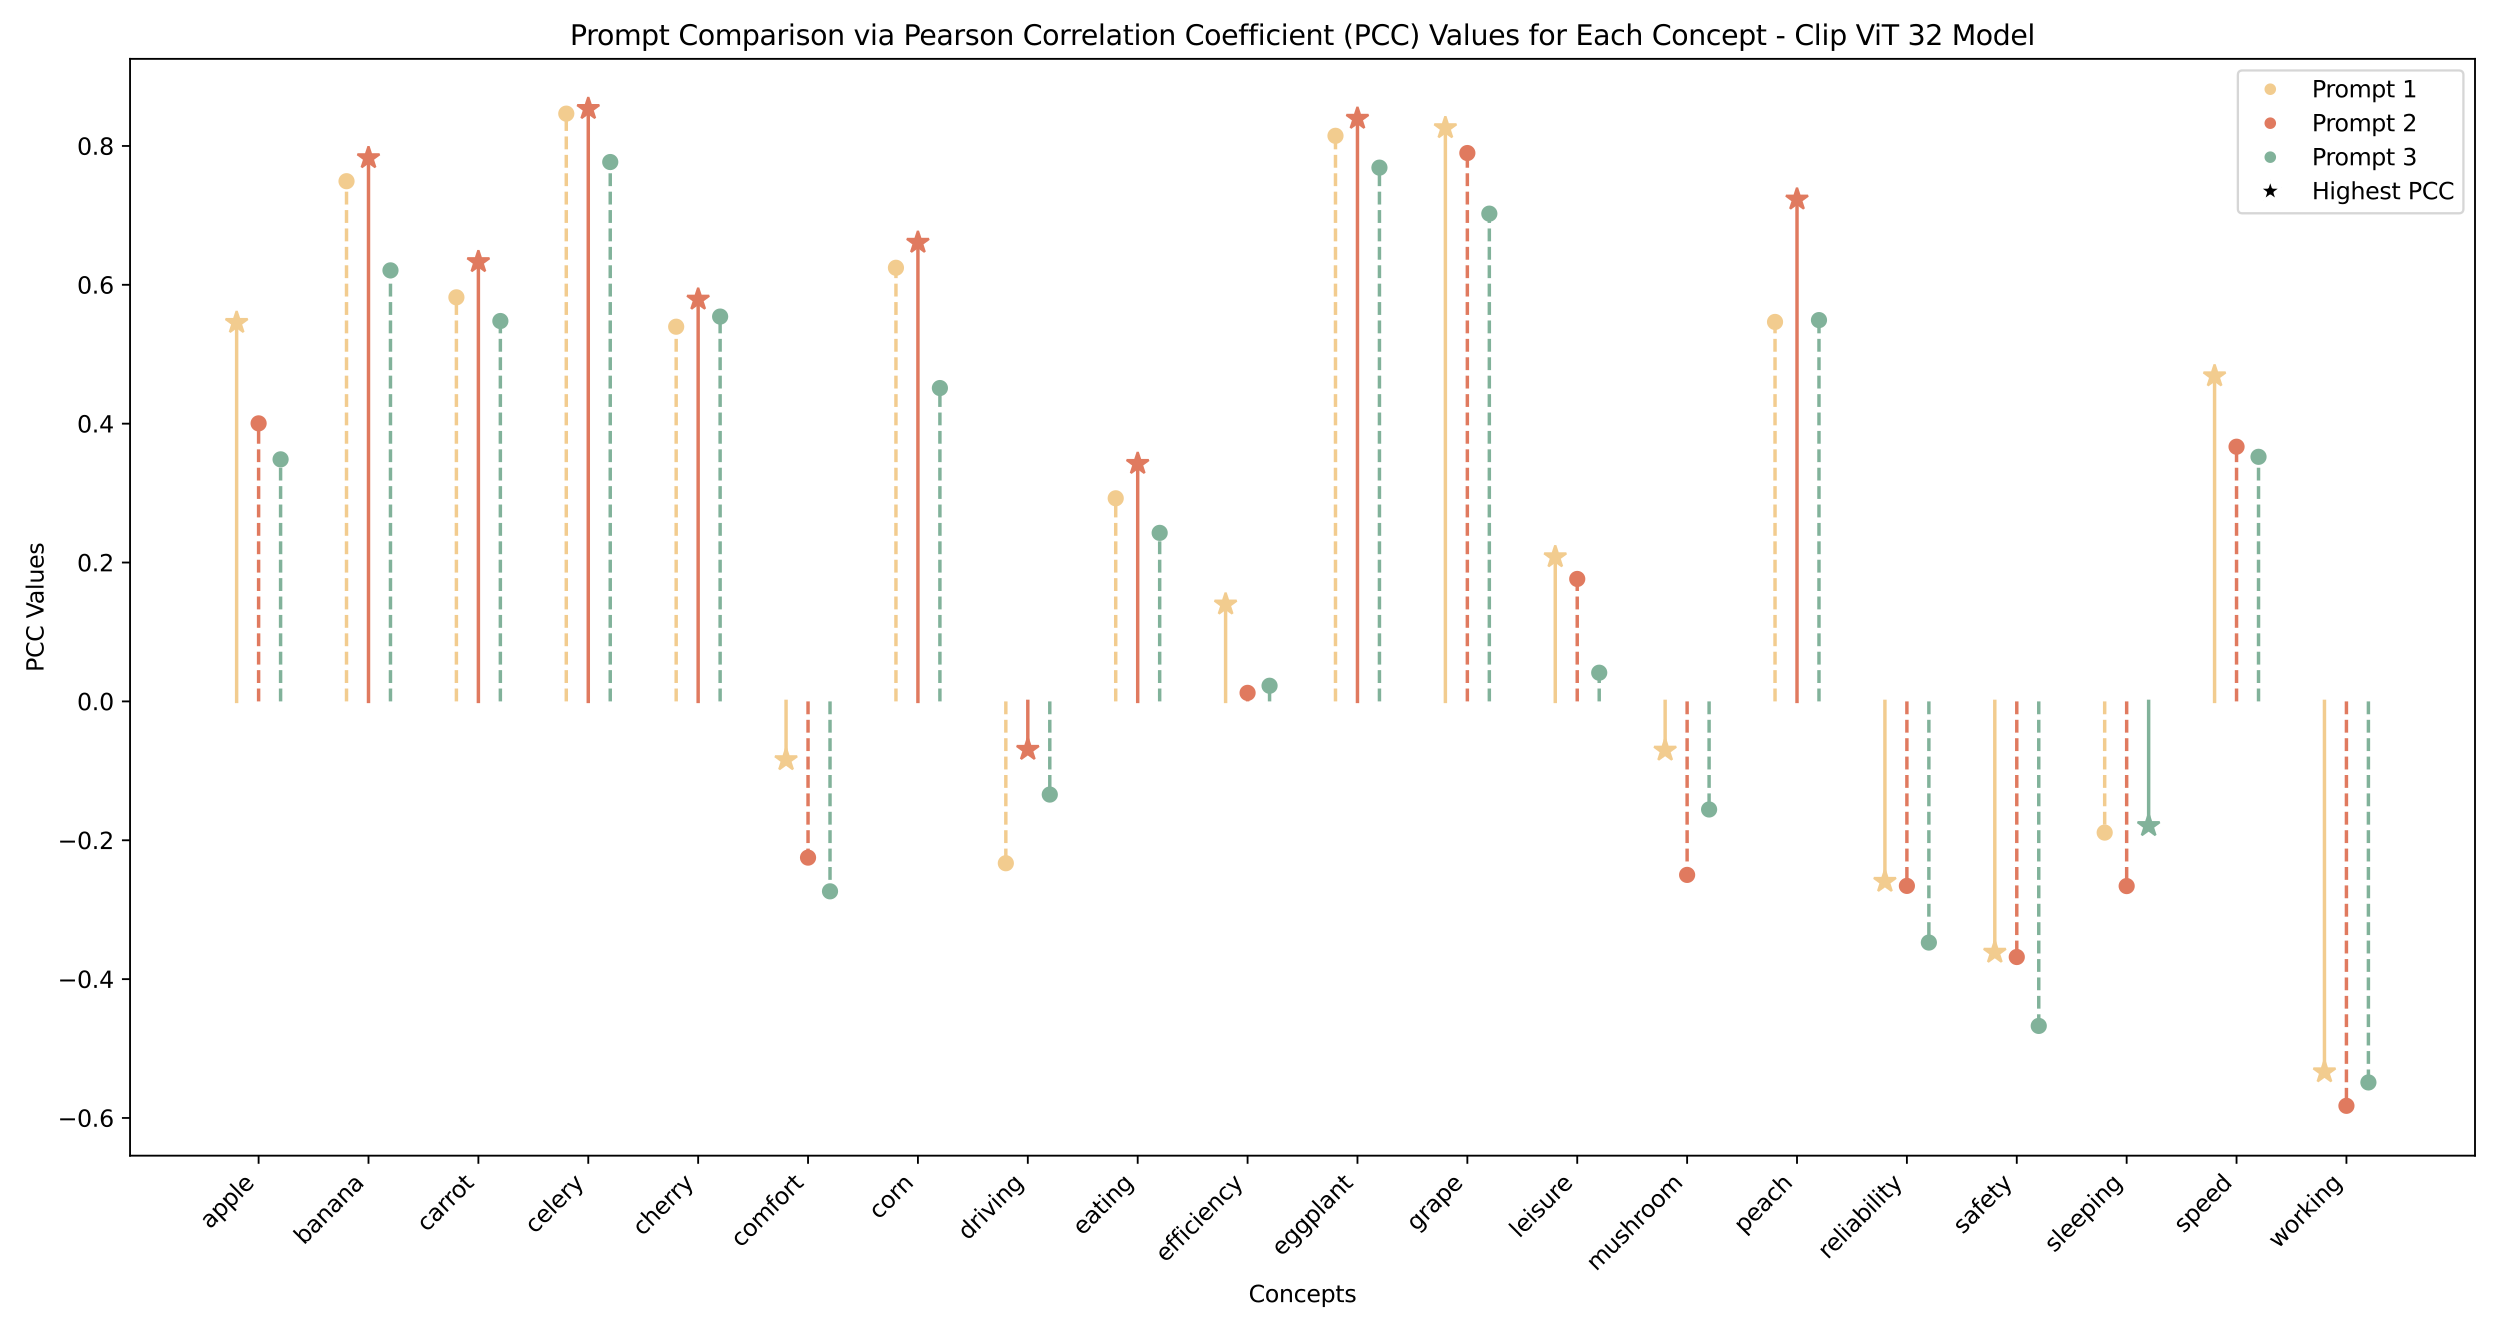 <?xml version="1.0" encoding="utf-8" standalone="no"?>
<!DOCTYPE svg PUBLIC "-//W3C//DTD SVG 1.1//EN"
  "http://www.w3.org/Graphics/SVG/1.1/DTD/svg11.dtd">
<svg xmlns:xlink="http://www.w3.org/1999/xlink" width="1080pt" height="576pt" viewBox="0 0 1080 576" xmlns="http://www.w3.org/2000/svg" version="1.1">
 <defs>
  <style type="text/css">*{stroke-linejoin: round; stroke-linecap: butt}</style>
 </defs>
 <g id="figure_1">
  <g id="patch_1">
   <path d="M 0 576 
L 1080 576 
L 1080 0 
L 0 0 
z
" style="fill: #ffffff"/>
  </g>
  <g id="axes_1">
   <g id="patch_2">
    <path d="M 56.18 499.254 
L 1069.2 499.254 
L 1069.2 25.44 
L 56.18 25.44 
z
" style="fill: #ffffff"/>
   </g>
   <g id="matplotlib.axis_1">
    <g id="xtick_1">
     <g id="line2d_1">
      <defs>
       <path id="m9090243f3f" d="M 0 0 
L 0 3.5 
" style="stroke: #000000; stroke-width: 0.8"/>
      </defs>
      <g>
       <use xlink:href="#m9090243f3f" x="111.72" y="499.254" style="stroke: #000000; stroke-width: 0.8"/>
      </g>
     </g>
     <g id="text_1">
      <!-- apple -->
      <g transform="translate(90.623 531.254) rotate(-45) scale(0.1 -0.1)">
       <defs>
        <path id="DejaVuSans-61" d="M 2194 1759 
Q 1497 1759 1228 1600 
Q 959 1441 959 1056 
Q 959 750 1161 570 
Q 1363 391 1709 391 
Q 2188 391 2477 730 
Q 2766 1069 2766 1631 
L 2766 1759 
L 2194 1759 
z
M 3341 1997 
L 3341 0 
L 2766 0 
L 2766 531 
Q 2569 213 2275 61 
Q 1981 -91 1556 -91 
Q 1019 -91 701 211 
Q 384 513 384 1019 
Q 384 1609 779 1909 
Q 1175 2209 1959 2209 
L 2766 2209 
L 2766 2266 
Q 2766 2663 2505 2880 
Q 2244 3097 1772 3097 
Q 1472 3097 1187 3025 
Q 903 2953 641 2809 
L 641 3341 
Q 956 3463 1253 3523 
Q 1550 3584 1831 3584 
Q 2591 3584 2966 3190 
Q 3341 2797 3341 1997 
z
" transform="scale(0.016)"/>
        <path id="DejaVuSans-70" d="M 1159 525 
L 1159 -1331 
L 581 -1331 
L 581 3500 
L 1159 3500 
L 1159 2969 
Q 1341 3281 1617 3432 
Q 1894 3584 2278 3584 
Q 2916 3584 3314 3078 
Q 3713 2572 3713 1747 
Q 3713 922 3314 415 
Q 2916 -91 2278 -91 
Q 1894 -91 1617 61 
Q 1341 213 1159 525 
z
M 3116 1747 
Q 3116 2381 2855 2742 
Q 2594 3103 2138 3103 
Q 1681 3103 1420 2742 
Q 1159 2381 1159 1747 
Q 1159 1113 1420 752 
Q 1681 391 2138 391 
Q 2594 391 2855 752 
Q 3116 1113 3116 1747 
z
" transform="scale(0.016)"/>
        <path id="DejaVuSans-6c" d="M 603 4863 
L 1178 4863 
L 1178 0 
L 603 0 
L 603 4863 
z
" transform="scale(0.016)"/>
        <path id="DejaVuSans-65" d="M 3597 1894 
L 3597 1613 
L 953 1613 
Q 991 1019 1311 708 
Q 1631 397 2203 397 
Q 2534 397 2845 478 
Q 3156 559 3463 722 
L 3463 178 
Q 3153 47 2828 -22 
Q 2503 -91 2169 -91 
Q 1331 -91 842 396 
Q 353 884 353 1716 
Q 353 2575 817 3079 
Q 1281 3584 2069 3584 
Q 2775 3584 3186 3129 
Q 3597 2675 3597 1894 
z
M 3022 2063 
Q 3016 2534 2758 2815 
Q 2500 3097 2075 3097 
Q 1594 3097 1305 2825 
Q 1016 2553 972 2059 
L 3022 2063 
z
" transform="scale(0.016)"/>
       </defs>
       <use xlink:href="#DejaVuSans-61"/>
       <use xlink:href="#DejaVuSans-70" x="61.279"/>
       <use xlink:href="#DejaVuSans-70" x="124.756"/>
       <use xlink:href="#DejaVuSans-6c" x="188.232"/>
       <use xlink:href="#DejaVuSans-65" x="216.016"/>
      </g>
     </g>
    </g>
    <g id="xtick_2">
     <g id="line2d_2">
      <g>
       <use xlink:href="#m9090243f3f" x="159.191" y="499.254" style="stroke: #000000; stroke-width: 0.8"/>
      </g>
     </g>
     <g id="text_2">
      <!-- banana -->
      <g transform="translate(131.269 538.078) rotate(-45) scale(0.1 -0.1)">
       <defs>
        <path id="DejaVuSans-62" d="M 3116 1747 
Q 3116 2381 2855 2742 
Q 2594 3103 2138 3103 
Q 1681 3103 1420 2742 
Q 1159 2381 1159 1747 
Q 1159 1113 1420 752 
Q 1681 391 2138 391 
Q 2594 391 2855 752 
Q 3116 1113 3116 1747 
z
M 1159 2969 
Q 1341 3281 1617 3432 
Q 1894 3584 2278 3584 
Q 2916 3584 3314 3078 
Q 3713 2572 3713 1747 
Q 3713 922 3314 415 
Q 2916 -91 2278 -91 
Q 1894 -91 1617 61 
Q 1341 213 1159 525 
L 1159 0 
L 581 0 
L 581 4863 
L 1159 4863 
L 1159 2969 
z
" transform="scale(0.016)"/>
        <path id="DejaVuSans-6e" d="M 3513 2113 
L 3513 0 
L 2938 0 
L 2938 2094 
Q 2938 2591 2744 2837 
Q 2550 3084 2163 3084 
Q 1697 3084 1428 2787 
Q 1159 2491 1159 1978 
L 1159 0 
L 581 0 
L 581 3500 
L 1159 3500 
L 1159 2956 
Q 1366 3272 1645 3428 
Q 1925 3584 2291 3584 
Q 2894 3584 3203 3211 
Q 3513 2838 3513 2113 
z
" transform="scale(0.016)"/>
       </defs>
       <use xlink:href="#DejaVuSans-62"/>
       <use xlink:href="#DejaVuSans-61" x="63.477"/>
       <use xlink:href="#DejaVuSans-6e" x="124.756"/>
       <use xlink:href="#DejaVuSans-61" x="188.135"/>
       <use xlink:href="#DejaVuSans-6e" x="249.414"/>
       <use xlink:href="#DejaVuSans-61" x="312.793"/>
      </g>
     </g>
    </g>
    <g id="xtick_3">
     <g id="line2d_3">
      <g>
       <use xlink:href="#m9090243f3f" x="206.661" y="499.254" style="stroke: #000000; stroke-width: 0.8"/>
      </g>
     </g>
     <g id="text_3">
      <!-- carrot -->
      <g transform="translate(184.34 532.478) rotate(-45) scale(0.1 -0.1)">
       <defs>
        <path id="DejaVuSans-63" d="M 3122 3366 
L 3122 2828 
Q 2878 2963 2633 3030 
Q 2388 3097 2138 3097 
Q 1578 3097 1268 2742 
Q 959 2388 959 1747 
Q 959 1106 1268 751 
Q 1578 397 2138 397 
Q 2388 397 2633 464 
Q 2878 531 3122 666 
L 3122 134 
Q 2881 22 2623 -34 
Q 2366 -91 2075 -91 
Q 1284 -91 818 406 
Q 353 903 353 1747 
Q 353 2603 823 3093 
Q 1294 3584 2113 3584 
Q 2378 3584 2631 3529 
Q 2884 3475 3122 3366 
z
" transform="scale(0.016)"/>
        <path id="DejaVuSans-72" d="M 2631 2963 
Q 2534 3019 2420 3045 
Q 2306 3072 2169 3072 
Q 1681 3072 1420 2755 
Q 1159 2438 1159 1844 
L 1159 0 
L 581 0 
L 581 3500 
L 1159 3500 
L 1159 2956 
Q 1341 3275 1631 3429 
Q 1922 3584 2338 3584 
Q 2397 3584 2469 3576 
Q 2541 3569 2628 3553 
L 2631 2963 
z
" transform="scale(0.016)"/>
        <path id="DejaVuSans-6f" d="M 1959 3097 
Q 1497 3097 1228 2736 
Q 959 2375 959 1747 
Q 959 1119 1226 758 
Q 1494 397 1959 397 
Q 2419 397 2687 759 
Q 2956 1122 2956 1747 
Q 2956 2369 2687 2733 
Q 2419 3097 1959 3097 
z
M 1959 3584 
Q 2709 3584 3137 3096 
Q 3566 2609 3566 1747 
Q 3566 888 3137 398 
Q 2709 -91 1959 -91 
Q 1206 -91 779 398 
Q 353 888 353 1747 
Q 353 2609 779 3096 
Q 1206 3584 1959 3584 
z
" transform="scale(0.016)"/>
        <path id="DejaVuSans-74" d="M 1172 4494 
L 1172 3500 
L 2356 3500 
L 2356 3053 
L 1172 3053 
L 1172 1153 
Q 1172 725 1289 603 
Q 1406 481 1766 481 
L 2356 481 
L 2356 0 
L 1766 0 
Q 1100 0 847 248 
Q 594 497 594 1153 
L 594 3053 
L 172 3053 
L 172 3500 
L 594 3500 
L 594 4494 
L 1172 4494 
z
" transform="scale(0.016)"/>
       </defs>
       <use xlink:href="#DejaVuSans-63"/>
       <use xlink:href="#DejaVuSans-61" x="54.98"/>
       <use xlink:href="#DejaVuSans-72" x="116.26"/>
       <use xlink:href="#DejaVuSans-72" x="155.623"/>
       <use xlink:href="#DejaVuSans-6f" x="194.486"/>
       <use xlink:href="#DejaVuSans-74" x="255.668"/>
      </g>
     </g>
    </g>
    <g id="xtick_4">
     <g id="line2d_4">
      <g>
       <use xlink:href="#m9090243f3f" x="254.132" y="499.254" style="stroke: #000000; stroke-width: 0.8"/>
      </g>
     </g>
     <g id="text_4">
      <!-- celery -->
      <g transform="translate(231.015 533.273) rotate(-45) scale(0.1 -0.1)">
       <defs>
        <path id="DejaVuSans-79" d="M 2059 -325 
Q 1816 -950 1584 -1140 
Q 1353 -1331 966 -1331 
L 506 -1331 
L 506 -850 
L 844 -850 
Q 1081 -850 1212 -737 
Q 1344 -625 1503 -206 
L 1606 56 
L 191 3500 
L 800 3500 
L 1894 763 
L 2988 3500 
L 3597 3500 
L 2059 -325 
z
" transform="scale(0.016)"/>
       </defs>
       <use xlink:href="#DejaVuSans-63"/>
       <use xlink:href="#DejaVuSans-65" x="54.98"/>
       <use xlink:href="#DejaVuSans-6c" x="116.504"/>
       <use xlink:href="#DejaVuSans-65" x="144.287"/>
       <use xlink:href="#DejaVuSans-72" x="205.811"/>
       <use xlink:href="#DejaVuSans-79" x="246.924"/>
      </g>
     </g>
    </g>
    <g id="xtick_5">
     <g id="line2d_5">
      <g>
       <use xlink:href="#m9090243f3f" x="301.602" y="499.254" style="stroke: #000000; stroke-width: 0.8"/>
      </g>
     </g>
     <g id="text_5">
      <!-- cherry -->
      <g transform="translate(277.536 534.222) rotate(-45) scale(0.1 -0.1)">
       <defs>
        <path id="DejaVuSans-68" d="M 3513 2113 
L 3513 0 
L 2938 0 
L 2938 2094 
Q 2938 2591 2744 2837 
Q 2550 3084 2163 3084 
Q 1697 3084 1428 2787 
Q 1159 2491 1159 1978 
L 1159 0 
L 581 0 
L 581 4863 
L 1159 4863 
L 1159 2956 
Q 1366 3272 1645 3428 
Q 1925 3584 2291 3584 
Q 2894 3584 3203 3211 
Q 3513 2838 3513 2113 
z
" transform="scale(0.016)"/>
       </defs>
       <use xlink:href="#DejaVuSans-63"/>
       <use xlink:href="#DejaVuSans-68" x="54.98"/>
       <use xlink:href="#DejaVuSans-65" x="118.359"/>
       <use xlink:href="#DejaVuSans-72" x="179.883"/>
       <use xlink:href="#DejaVuSans-72" x="219.246"/>
       <use xlink:href="#DejaVuSans-79" x="260.359"/>
      </g>
     </g>
    </g>
    <g id="xtick_6">
     <g id="line2d_6">
      <g>
       <use xlink:href="#m9090243f3f" x="349.073" y="499.254" style="stroke: #000000; stroke-width: 0.8"/>
      </g>
     </g>
     <g id="text_6">
      <!-- comfort -->
      <g transform="translate(320.005 539.224) rotate(-45) scale(0.1 -0.1)">
       <defs>
        <path id="DejaVuSans-6d" d="M 3328 2828 
Q 3544 3216 3844 3400 
Q 4144 3584 4550 3584 
Q 5097 3584 5394 3201 
Q 5691 2819 5691 2113 
L 5691 0 
L 5113 0 
L 5113 2094 
Q 5113 2597 4934 2840 
Q 4756 3084 4391 3084 
Q 3944 3084 3684 2787 
Q 3425 2491 3425 1978 
L 3425 0 
L 2847 0 
L 2847 2094 
Q 2847 2600 2669 2842 
Q 2491 3084 2119 3084 
Q 1678 3084 1418 2786 
Q 1159 2488 1159 1978 
L 1159 0 
L 581 0 
L 581 3500 
L 1159 3500 
L 1159 2956 
Q 1356 3278 1631 3431 
Q 1906 3584 2284 3584 
Q 2666 3584 2933 3390 
Q 3200 3197 3328 2828 
z
" transform="scale(0.016)"/>
        <path id="DejaVuSans-66" d="M 2375 4863 
L 2375 4384 
L 1825 4384 
Q 1516 4384 1395 4259 
Q 1275 4134 1275 3809 
L 1275 3500 
L 2222 3500 
L 2222 3053 
L 1275 3053 
L 1275 0 
L 697 0 
L 697 3053 
L 147 3053 
L 147 3500 
L 697 3500 
L 697 3744 
Q 697 4328 969 4595 
Q 1241 4863 1831 4863 
L 2375 4863 
z
" transform="scale(0.016)"/>
       </defs>
       <use xlink:href="#DejaVuSans-63"/>
       <use xlink:href="#DejaVuSans-6f" x="54.98"/>
       <use xlink:href="#DejaVuSans-6d" x="116.162"/>
       <use xlink:href="#DejaVuSans-66" x="213.574"/>
       <use xlink:href="#DejaVuSans-6f" x="248.779"/>
       <use xlink:href="#DejaVuSans-72" x="309.961"/>
       <use xlink:href="#DejaVuSans-74" x="351.074"/>
      </g>
     </g>
    </g>
    <g id="xtick_7">
     <g id="line2d_7">
      <g>
       <use xlink:href="#m9090243f3f" x="396.543" y="499.254" style="stroke: #000000; stroke-width: 0.8"/>
      </g>
     </g>
     <g id="text_7">
      <!-- corn -->
      <g transform="translate(379.594 527.106) rotate(-45) scale(0.1 -0.1)">
       <use xlink:href="#DejaVuSans-63"/>
       <use xlink:href="#DejaVuSans-6f" x="54.98"/>
       <use xlink:href="#DejaVuSans-72" x="116.162"/>
       <use xlink:href="#DejaVuSans-6e" x="155.525"/>
      </g>
     </g>
    </g>
    <g id="xtick_8">
     <g id="line2d_8">
      <g>
       <use xlink:href="#m9090243f3f" x="444.014" y="499.254" style="stroke: #000000; stroke-width: 0.8"/>
      </g>
     </g>
     <g id="text_8">
      <!-- driving -->
      <g transform="translate(418.063 536.107) rotate(-45) scale(0.1 -0.1)">
       <defs>
        <path id="DejaVuSans-64" d="M 2906 2969 
L 2906 4863 
L 3481 4863 
L 3481 0 
L 2906 0 
L 2906 525 
Q 2725 213 2448 61 
Q 2172 -91 1784 -91 
Q 1150 -91 751 415 
Q 353 922 353 1747 
Q 353 2572 751 3078 
Q 1150 3584 1784 3584 
Q 2172 3584 2448 3432 
Q 2725 3281 2906 2969 
z
M 947 1747 
Q 947 1113 1208 752 
Q 1469 391 1925 391 
Q 2381 391 2643 752 
Q 2906 1113 2906 1747 
Q 2906 2381 2643 2742 
Q 2381 3103 1925 3103 
Q 1469 3103 1208 2742 
Q 947 2381 947 1747 
z
" transform="scale(0.016)"/>
        <path id="DejaVuSans-69" d="M 603 3500 
L 1178 3500 
L 1178 0 
L 603 0 
L 603 3500 
z
M 603 4863 
L 1178 4863 
L 1178 4134 
L 603 4134 
L 603 4863 
z
" transform="scale(0.016)"/>
        <path id="DejaVuSans-76" d="M 191 3500 
L 800 3500 
L 1894 563 
L 2988 3500 
L 3597 3500 
L 2284 0 
L 1503 0 
L 191 3500 
z
" transform="scale(0.016)"/>
        <path id="DejaVuSans-67" d="M 2906 1791 
Q 2906 2416 2648 2759 
Q 2391 3103 1925 3103 
Q 1463 3103 1205 2759 
Q 947 2416 947 1791 
Q 947 1169 1205 825 
Q 1463 481 1925 481 
Q 2391 481 2648 825 
Q 2906 1169 2906 1791 
z
M 3481 434 
Q 3481 -459 3084 -895 
Q 2688 -1331 1869 -1331 
Q 1566 -1331 1297 -1286 
Q 1028 -1241 775 -1147 
L 775 -588 
Q 1028 -725 1275 -790 
Q 1522 -856 1778 -856 
Q 2344 -856 2625 -561 
Q 2906 -266 2906 331 
L 2906 616 
Q 2728 306 2450 153 
Q 2172 0 1784 0 
Q 1141 0 747 490 
Q 353 981 353 1791 
Q 353 2603 747 3093 
Q 1141 3584 1784 3584 
Q 2172 3584 2450 3431 
Q 2728 3278 2906 2969 
L 2906 3500 
L 3481 3500 
L 3481 434 
z
" transform="scale(0.016)"/>
       </defs>
       <use xlink:href="#DejaVuSans-64"/>
       <use xlink:href="#DejaVuSans-72" x="63.477"/>
       <use xlink:href="#DejaVuSans-69" x="104.59"/>
       <use xlink:href="#DejaVuSans-76" x="132.373"/>
       <use xlink:href="#DejaVuSans-69" x="191.553"/>
       <use xlink:href="#DejaVuSans-6e" x="219.336"/>
       <use xlink:href="#DejaVuSans-67" x="282.715"/>
      </g>
     </g>
    </g>
    <g id="xtick_9">
     <g id="line2d_9">
      <g>
       <use xlink:href="#m9090243f3f" x="491.484" y="499.254" style="stroke: #000000; stroke-width: 0.8"/>
      </g>
     </g>
     <g id="text_9">
      <!-- eating -->
      <g transform="translate(467.623 534.018) rotate(-45) scale(0.1 -0.1)">
       <use xlink:href="#DejaVuSans-65"/>
       <use xlink:href="#DejaVuSans-61" x="61.523"/>
       <use xlink:href="#DejaVuSans-74" x="122.803"/>
       <use xlink:href="#DejaVuSans-69" x="162.012"/>
       <use xlink:href="#DejaVuSans-6e" x="189.795"/>
       <use xlink:href="#DejaVuSans-67" x="253.174"/>
      </g>
     </g>
    </g>
    <g id="xtick_10">
     <g id="line2d_10">
      <g>
       <use xlink:href="#m9090243f3f" x="538.955" y="499.254" style="stroke: #000000; stroke-width: 0.8"/>
      </g>
     </g>
     <g id="text_10">
      <!-- efficiency -->
      <g transform="translate(503.433 545.679) rotate(-45) scale(0.1 -0.1)">
       <use xlink:href="#DejaVuSans-65"/>
       <use xlink:href="#DejaVuSans-66" x="61.523"/>
       <use xlink:href="#DejaVuSans-66" x="96.729"/>
       <use xlink:href="#DejaVuSans-69" x="131.934"/>
       <use xlink:href="#DejaVuSans-63" x="159.717"/>
       <use xlink:href="#DejaVuSans-69" x="214.697"/>
       <use xlink:href="#DejaVuSans-65" x="242.48"/>
       <use xlink:href="#DejaVuSans-6e" x="304.004"/>
       <use xlink:href="#DejaVuSans-63" x="367.383"/>
       <use xlink:href="#DejaVuSans-79" x="422.363"/>
      </g>
     </g>
    </g>
    <g id="xtick_11">
     <g id="line2d_11">
      <g>
       <use xlink:href="#m9090243f3f" x="586.425" y="499.254" style="stroke: #000000; stroke-width: 0.8"/>
      </g>
     </g>
     <g id="text_11">
      <!-- eggplant -->
      <g transform="translate(553.586 542.996) rotate(-45) scale(0.1 -0.1)">
       <use xlink:href="#DejaVuSans-65"/>
       <use xlink:href="#DejaVuSans-67" x="61.523"/>
       <use xlink:href="#DejaVuSans-67" x="125"/>
       <use xlink:href="#DejaVuSans-70" x="188.477"/>
       <use xlink:href="#DejaVuSans-6c" x="251.953"/>
       <use xlink:href="#DejaVuSans-61" x="279.736"/>
       <use xlink:href="#DejaVuSans-6e" x="341.016"/>
       <use xlink:href="#DejaVuSans-74" x="404.395"/>
      </g>
     </g>
    </g>
    <g id="xtick_12">
     <g id="line2d_12">
      <g>
       <use xlink:href="#m9090243f3f" x="633.896" y="499.254" style="stroke: #000000; stroke-width: 0.8"/>
      </g>
     </g>
     <g id="text_12">
      <!-- grape -->
      <g transform="translate(611.856 532.196) rotate(-45) scale(0.1 -0.1)">
       <use xlink:href="#DejaVuSans-67"/>
       <use xlink:href="#DejaVuSans-72" x="63.477"/>
       <use xlink:href="#DejaVuSans-61" x="104.59"/>
       <use xlink:href="#DejaVuSans-70" x="165.869"/>
       <use xlink:href="#DejaVuSans-65" x="229.346"/>
      </g>
     </g>
    </g>
    <g id="xtick_13">
     <g id="line2d_13">
      <g>
       <use xlink:href="#m9090243f3f" x="681.366" y="499.254" style="stroke: #000000; stroke-width: 0.8"/>
      </g>
     </g>
     <g id="text_13">
      <!-- leisure -->
      <g transform="translate(656.352 535.17) rotate(-45) scale(0.1 -0.1)">
       <defs>
        <path id="DejaVuSans-73" d="M 2834 3397 
L 2834 2853 
Q 2591 2978 2328 3040 
Q 2066 3103 1784 3103 
Q 1356 3103 1142 2972 
Q 928 2841 928 2578 
Q 928 2378 1081 2264 
Q 1234 2150 1697 2047 
L 1894 2003 
Q 2506 1872 2764 1633 
Q 3022 1394 3022 966 
Q 3022 478 2636 193 
Q 2250 -91 1575 -91 
Q 1294 -91 989 -36 
Q 684 19 347 128 
L 347 722 
Q 666 556 975 473 
Q 1284 391 1588 391 
Q 1994 391 2212 530 
Q 2431 669 2431 922 
Q 2431 1156 2273 1281 
Q 2116 1406 1581 1522 
L 1381 1569 
Q 847 1681 609 1914 
Q 372 2147 372 2553 
Q 372 3047 722 3315 
Q 1072 3584 1716 3584 
Q 2034 3584 2315 3537 
Q 2597 3491 2834 3397 
z
" transform="scale(0.016)"/>
        <path id="DejaVuSans-75" d="M 544 1381 
L 544 3500 
L 1119 3500 
L 1119 1403 
Q 1119 906 1312 657 
Q 1506 409 1894 409 
Q 2359 409 2629 706 
Q 2900 1003 2900 1516 
L 2900 3500 
L 3475 3500 
L 3475 0 
L 2900 0 
L 2900 538 
Q 2691 219 2414 64 
Q 2138 -91 1772 -91 
Q 1169 -91 856 284 
Q 544 659 544 1381 
z
M 1991 3584 
L 1991 3584 
z
" transform="scale(0.016)"/>
       </defs>
       <use xlink:href="#DejaVuSans-6c"/>
       <use xlink:href="#DejaVuSans-65" x="27.783"/>
       <use xlink:href="#DejaVuSans-69" x="89.307"/>
       <use xlink:href="#DejaVuSans-73" x="117.09"/>
       <use xlink:href="#DejaVuSans-75" x="169.189"/>
       <use xlink:href="#DejaVuSans-72" x="232.568"/>
       <use xlink:href="#DejaVuSans-65" x="271.432"/>
      </g>
     </g>
    </g>
    <g id="xtick_14">
     <g id="line2d_14">
      <g>
       <use xlink:href="#m9090243f3f" x="728.837" y="499.254" style="stroke: #000000; stroke-width: 0.8"/>
      </g>
     </g>
     <g id="text_14">
      <!-- mushroom -->
      <g transform="translate(689.544 549.449) rotate(-45) scale(0.1 -0.1)">
       <use xlink:href="#DejaVuSans-6d"/>
       <use xlink:href="#DejaVuSans-75" x="97.412"/>
       <use xlink:href="#DejaVuSans-73" x="160.791"/>
       <use xlink:href="#DejaVuSans-68" x="212.891"/>
       <use xlink:href="#DejaVuSans-72" x="276.27"/>
       <use xlink:href="#DejaVuSans-6f" x="315.133"/>
       <use xlink:href="#DejaVuSans-6f" x="376.314"/>
       <use xlink:href="#DejaVuSans-6d" x="437.496"/>
      </g>
     </g>
    </g>
    <g id="xtick_15">
     <g id="line2d_15">
      <g>
       <use xlink:href="#m9090243f3f" x="776.307" y="499.254" style="stroke: #000000; stroke-width: 0.8"/>
      </g>
     </g>
     <g id="text_15">
      <!-- peach -->
      <g transform="translate(753.294 533.169) rotate(-45) scale(0.1 -0.1)">
       <use xlink:href="#DejaVuSans-70"/>
       <use xlink:href="#DejaVuSans-65" x="63.477"/>
       <use xlink:href="#DejaVuSans-61" x="125"/>
       <use xlink:href="#DejaVuSans-63" x="186.279"/>
       <use xlink:href="#DejaVuSans-68" x="241.26"/>
      </g>
     </g>
    </g>
    <g id="xtick_16">
     <g id="line2d_16">
      <g>
       <use xlink:href="#m9090243f3f" x="823.778" y="499.254" style="stroke: #000000; stroke-width: 0.8"/>
      </g>
     </g>
     <g id="text_16">
      <!-- reliability -->
      <g transform="translate(789.607 544.327) rotate(-45) scale(0.1 -0.1)">
       <use xlink:href="#DejaVuSans-72"/>
       <use xlink:href="#DejaVuSans-65" x="38.863"/>
       <use xlink:href="#DejaVuSans-6c" x="100.387"/>
       <use xlink:href="#DejaVuSans-69" x="128.17"/>
       <use xlink:href="#DejaVuSans-61" x="155.953"/>
       <use xlink:href="#DejaVuSans-62" x="217.232"/>
       <use xlink:href="#DejaVuSans-69" x="280.709"/>
       <use xlink:href="#DejaVuSans-6c" x="308.492"/>
       <use xlink:href="#DejaVuSans-69" x="336.275"/>
       <use xlink:href="#DejaVuSans-74" x="364.059"/>
       <use xlink:href="#DejaVuSans-79" x="403.268"/>
      </g>
     </g>
    </g>
    <g id="xtick_17">
     <g id="line2d_17">
      <g>
       <use xlink:href="#m9090243f3f" x="871.248" y="499.254" style="stroke: #000000; stroke-width: 0.8"/>
      </g>
     </g>
     <g id="text_17">
      <!-- safety -->
      <g transform="translate(847.963 533.441) rotate(-45) scale(0.1 -0.1)">
       <use xlink:href="#DejaVuSans-73"/>
       <use xlink:href="#DejaVuSans-61" x="52.1"/>
       <use xlink:href="#DejaVuSans-66" x="113.379"/>
       <use xlink:href="#DejaVuSans-65" x="148.584"/>
       <use xlink:href="#DejaVuSans-74" x="210.107"/>
       <use xlink:href="#DejaVuSans-79" x="249.316"/>
      </g>
     </g>
    </g>
    <g id="xtick_18">
     <g id="line2d_18">
      <g>
       <use xlink:href="#m9090243f3f" x="918.719" y="499.254" style="stroke: #000000; stroke-width: 0.8"/>
      </g>
     </g>
     <g id="text_18">
      <!-- sleeping -->
      <g transform="translate(887.474 541.401) rotate(-45) scale(0.1 -0.1)">
       <use xlink:href="#DejaVuSans-73"/>
       <use xlink:href="#DejaVuSans-6c" x="52.1"/>
       <use xlink:href="#DejaVuSans-65" x="79.883"/>
       <use xlink:href="#DejaVuSans-65" x="141.406"/>
       <use xlink:href="#DejaVuSans-70" x="202.93"/>
       <use xlink:href="#DejaVuSans-69" x="266.406"/>
       <use xlink:href="#DejaVuSans-6e" x="294.189"/>
       <use xlink:href="#DejaVuSans-67" x="357.568"/>
      </g>
     </g>
    </g>
    <g id="xtick_19">
     <g id="line2d_19">
      <g>
       <use xlink:href="#m9090243f3f" x="966.189" y="499.254" style="stroke: #000000; stroke-width: 0.8"/>
      </g>
     </g>
     <g id="text_19">
      <!-- speed -->
      <g transform="translate(943.355 532.99) rotate(-45) scale(0.1 -0.1)">
       <use xlink:href="#DejaVuSans-73"/>
       <use xlink:href="#DejaVuSans-70" x="52.1"/>
       <use xlink:href="#DejaVuSans-65" x="115.576"/>
       <use xlink:href="#DejaVuSans-65" x="177.1"/>
       <use xlink:href="#DejaVuSans-64" x="238.623"/>
      </g>
     </g>
    </g>
    <g id="xtick_20">
     <g id="line2d_20">
      <g>
       <use xlink:href="#m9090243f3f" x="1013.66" y="499.254" style="stroke: #000000; stroke-width: 0.8"/>
      </g>
     </g>
     <g id="text_20">
      <!-- working -->
      <g transform="translate(984.143 539.673) rotate(-45) scale(0.1 -0.1)">
       <defs>
        <path id="DejaVuSans-77" d="M 269 3500 
L 844 3500 
L 1563 769 
L 2278 3500 
L 2956 3500 
L 3675 769 
L 4391 3500 
L 4966 3500 
L 4050 0 
L 3372 0 
L 2619 2869 
L 1863 0 
L 1184 0 
L 269 3500 
z
" transform="scale(0.016)"/>
        <path id="DejaVuSans-6b" d="M 581 4863 
L 1159 4863 
L 1159 1991 
L 2875 3500 
L 3609 3500 
L 1753 1863 
L 3688 0 
L 2938 0 
L 1159 1709 
L 1159 0 
L 581 0 
L 581 4863 
z
" transform="scale(0.016)"/>
       </defs>
       <use xlink:href="#DejaVuSans-77"/>
       <use xlink:href="#DejaVuSans-6f" x="81.787"/>
       <use xlink:href="#DejaVuSans-72" x="142.969"/>
       <use xlink:href="#DejaVuSans-6b" x="184.082"/>
       <use xlink:href="#DejaVuSans-69" x="241.992"/>
       <use xlink:href="#DejaVuSans-6e" x="269.775"/>
       <use xlink:href="#DejaVuSans-67" x="333.154"/>
      </g>
     </g>
    </g>
    <g id="text_21">
     <!-- Concepts -->
     <g transform="translate(539.406 562.518) scale(0.1 -0.1)">
      <defs>
       <path id="DejaVuSans-43" d="M 4122 4306 
L 4122 3641 
Q 3803 3938 3442 4084 
Q 3081 4231 2675 4231 
Q 1875 4231 1450 3742 
Q 1025 3253 1025 2328 
Q 1025 1406 1450 917 
Q 1875 428 2675 428 
Q 3081 428 3442 575 
Q 3803 722 4122 1019 
L 4122 359 
Q 3791 134 3420 21 
Q 3050 -91 2638 -91 
Q 1578 -91 968 557 
Q 359 1206 359 2328 
Q 359 3453 968 4101 
Q 1578 4750 2638 4750 
Q 3056 4750 3426 4639 
Q 3797 4528 4122 4306 
z
" transform="scale(0.016)"/>
      </defs>
      <use xlink:href="#DejaVuSans-43"/>
      <use xlink:href="#DejaVuSans-6f" x="69.824"/>
      <use xlink:href="#DejaVuSans-6e" x="131.006"/>
      <use xlink:href="#DejaVuSans-63" x="194.385"/>
      <use xlink:href="#DejaVuSans-65" x="249.365"/>
      <use xlink:href="#DejaVuSans-70" x="310.889"/>
      <use xlink:href="#DejaVuSans-74" x="374.365"/>
      <use xlink:href="#DejaVuSans-73" x="413.574"/>
     </g>
    </g>
   </g>
   <g id="matplotlib.axis_2">
    <g id="ytick_1">
     <g id="line2d_21">
      <defs>
       <path id="mc6ced17922" d="M 0 0 
L -3.5 0 
" style="stroke: #000000; stroke-width: 0.8"/>
      </defs>
      <g>
       <use xlink:href="#mc6ced17922" x="56.18" y="482.964" style="stroke: #000000; stroke-width: 0.8"/>
      </g>
     </g>
     <g id="text_22">
      <!-- −0.6 -->
      <g transform="translate(24.897 486.763) scale(0.1 -0.1)">
       <defs>
        <path id="DejaVuSans-2212" d="M 678 2272 
L 4684 2272 
L 4684 1741 
L 678 1741 
L 678 2272 
z
" transform="scale(0.016)"/>
        <path id="DejaVuSans-30" d="M 2034 4250 
Q 1547 4250 1301 3770 
Q 1056 3291 1056 2328 
Q 1056 1369 1301 889 
Q 1547 409 2034 409 
Q 2525 409 2770 889 
Q 3016 1369 3016 2328 
Q 3016 3291 2770 3770 
Q 2525 4250 2034 4250 
z
M 2034 4750 
Q 2819 4750 3233 4129 
Q 3647 3509 3647 2328 
Q 3647 1150 3233 529 
Q 2819 -91 2034 -91 
Q 1250 -91 836 529 
Q 422 1150 422 2328 
Q 422 3509 836 4129 
Q 1250 4750 2034 4750 
z
" transform="scale(0.016)"/>
        <path id="DejaVuSans-2e" d="M 684 794 
L 1344 794 
L 1344 0 
L 684 0 
L 684 794 
z
" transform="scale(0.016)"/>
        <path id="DejaVuSans-36" d="M 2113 2584 
Q 1688 2584 1439 2293 
Q 1191 2003 1191 1497 
Q 1191 994 1439 701 
Q 1688 409 2113 409 
Q 2538 409 2786 701 
Q 3034 994 3034 1497 
Q 3034 2003 2786 2293 
Q 2538 2584 2113 2584 
z
M 3366 4563 
L 3366 3988 
Q 3128 4100 2886 4159 
Q 2644 4219 2406 4219 
Q 1781 4219 1451 3797 
Q 1122 3375 1075 2522 
Q 1259 2794 1537 2939 
Q 1816 3084 2150 3084 
Q 2853 3084 3261 2657 
Q 3669 2231 3669 1497 
Q 3669 778 3244 343 
Q 2819 -91 2113 -91 
Q 1303 -91 875 529 
Q 447 1150 447 2328 
Q 447 3434 972 4092 
Q 1497 4750 2381 4750 
Q 2619 4750 2861 4703 
Q 3103 4656 3366 4563 
z
" transform="scale(0.016)"/>
       </defs>
       <use xlink:href="#DejaVuSans-2212"/>
       <use xlink:href="#DejaVuSans-30" x="83.789"/>
       <use xlink:href="#DejaVuSans-2e" x="147.412"/>
       <use xlink:href="#DejaVuSans-36" x="179.199"/>
      </g>
     </g>
    </g>
    <g id="ytick_2">
     <g id="line2d_22">
      <g>
       <use xlink:href="#mc6ced17922" x="56.18" y="422.977" style="stroke: #000000; stroke-width: 0.8"/>
      </g>
     </g>
     <g id="text_23">
      <!-- −0.4 -->
      <g transform="translate(24.897 426.776) scale(0.1 -0.1)">
       <defs>
        <path id="DejaVuSans-34" d="M 2419 4116 
L 825 1625 
L 2419 1625 
L 2419 4116 
z
M 2253 4666 
L 3047 4666 
L 3047 1625 
L 3713 1625 
L 3713 1100 
L 3047 1100 
L 3047 0 
L 2419 0 
L 2419 1100 
L 313 1100 
L 313 1709 
L 2253 4666 
z
" transform="scale(0.016)"/>
       </defs>
       <use xlink:href="#DejaVuSans-2212"/>
       <use xlink:href="#DejaVuSans-30" x="83.789"/>
       <use xlink:href="#DejaVuSans-2e" x="147.412"/>
       <use xlink:href="#DejaVuSans-34" x="179.199"/>
      </g>
     </g>
    </g>
    <g id="ytick_3">
     <g id="line2d_23">
      <g>
       <use xlink:href="#mc6ced17922" x="56.18" y="362.99" style="stroke: #000000; stroke-width: 0.8"/>
      </g>
     </g>
     <g id="text_24">
      <!-- −0.2 -->
      <g transform="translate(24.897 366.789) scale(0.1 -0.1)">
       <defs>
        <path id="DejaVuSans-32" d="M 1228 531 
L 3431 531 
L 3431 0 
L 469 0 
L 469 531 
Q 828 903 1448 1529 
Q 2069 2156 2228 2338 
Q 2531 2678 2651 2914 
Q 2772 3150 2772 3378 
Q 2772 3750 2511 3984 
Q 2250 4219 1831 4219 
Q 1534 4219 1204 4116 
Q 875 4013 500 3803 
L 500 4441 
Q 881 4594 1212 4672 
Q 1544 4750 1819 4750 
Q 2544 4750 2975 4387 
Q 3406 4025 3406 3419 
Q 3406 3131 3298 2873 
Q 3191 2616 2906 2266 
Q 2828 2175 2409 1742 
Q 1991 1309 1228 531 
z
" transform="scale(0.016)"/>
       </defs>
       <use xlink:href="#DejaVuSans-2212"/>
       <use xlink:href="#DejaVuSans-30" x="83.789"/>
       <use xlink:href="#DejaVuSans-2e" x="147.412"/>
       <use xlink:href="#DejaVuSans-32" x="179.199"/>
      </g>
     </g>
    </g>
    <g id="ytick_4">
     <g id="line2d_24">
      <g>
       <use xlink:href="#mc6ced17922" x="56.18" y="303.003" style="stroke: #000000; stroke-width: 0.8"/>
      </g>
     </g>
     <g id="text_25">
      <!-- 0.0 -->
      <g transform="translate(33.277 306.802) scale(0.1 -0.1)">
       <use xlink:href="#DejaVuSans-30"/>
       <use xlink:href="#DejaVuSans-2e" x="63.623"/>
       <use xlink:href="#DejaVuSans-30" x="95.41"/>
      </g>
     </g>
    </g>
    <g id="ytick_5">
     <g id="line2d_25">
      <g>
       <use xlink:href="#mc6ced17922" x="56.18" y="243.016" style="stroke: #000000; stroke-width: 0.8"/>
      </g>
     </g>
     <g id="text_26">
      <!-- 0.2 -->
      <g transform="translate(33.277 246.816) scale(0.1 -0.1)">
       <use xlink:href="#DejaVuSans-30"/>
       <use xlink:href="#DejaVuSans-2e" x="63.623"/>
       <use xlink:href="#DejaVuSans-32" x="95.41"/>
      </g>
     </g>
    </g>
    <g id="ytick_6">
     <g id="line2d_26">
      <g>
       <use xlink:href="#mc6ced17922" x="56.18" y="183.029" style="stroke: #000000; stroke-width: 0.8"/>
      </g>
     </g>
     <g id="text_27">
      <!-- 0.4 -->
      <g transform="translate(33.277 186.829) scale(0.1 -0.1)">
       <use xlink:href="#DejaVuSans-30"/>
       <use xlink:href="#DejaVuSans-2e" x="63.623"/>
       <use xlink:href="#DejaVuSans-34" x="95.41"/>
      </g>
     </g>
    </g>
    <g id="ytick_7">
     <g id="line2d_27">
      <g>
       <use xlink:href="#mc6ced17922" x="56.18" y="123.043" style="stroke: #000000; stroke-width: 0.8"/>
      </g>
     </g>
     <g id="text_28">
      <!-- 0.6 -->
      <g transform="translate(33.277 126.842) scale(0.1 -0.1)">
       <use xlink:href="#DejaVuSans-30"/>
       <use xlink:href="#DejaVuSans-2e" x="63.623"/>
       <use xlink:href="#DejaVuSans-36" x="95.41"/>
      </g>
     </g>
    </g>
    <g id="ytick_8">
     <g id="line2d_28">
      <g>
       <use xlink:href="#mc6ced17922" x="56.18" y="63.056" style="stroke: #000000; stroke-width: 0.8"/>
      </g>
     </g>
     <g id="text_29">
      <!-- 0.8 -->
      <g transform="translate(33.277 66.855) scale(0.1 -0.1)">
       <defs>
        <path id="DejaVuSans-38" d="M 2034 2216 
Q 1584 2216 1326 1975 
Q 1069 1734 1069 1313 
Q 1069 891 1326 650 
Q 1584 409 2034 409 
Q 2484 409 2743 651 
Q 3003 894 3003 1313 
Q 3003 1734 2745 1975 
Q 2488 2216 2034 2216 
z
M 1403 2484 
Q 997 2584 770 2862 
Q 544 3141 544 3541 
Q 544 4100 942 4425 
Q 1341 4750 2034 4750 
Q 2731 4750 3128 4425 
Q 3525 4100 3525 3541 
Q 3525 3141 3298 2862 
Q 3072 2584 2669 2484 
Q 3125 2378 3379 2068 
Q 3634 1759 3634 1313 
Q 3634 634 3220 271 
Q 2806 -91 2034 -91 
Q 1263 -91 848 271 
Q 434 634 434 1313 
Q 434 1759 690 2068 
Q 947 2378 1403 2484 
z
M 1172 3481 
Q 1172 3119 1398 2916 
Q 1625 2713 2034 2713 
Q 2441 2713 2670 2916 
Q 2900 3119 2900 3481 
Q 2900 3844 2670 4047 
Q 2441 4250 2034 4250 
Q 1625 4250 1398 4047 
Q 1172 3844 1172 3481 
z
" transform="scale(0.016)"/>
       </defs>
       <use xlink:href="#DejaVuSans-30"/>
       <use xlink:href="#DejaVuSans-2e" x="63.623"/>
       <use xlink:href="#DejaVuSans-38" x="95.41"/>
      </g>
     </g>
    </g>
    <g id="text_30">
     <!-- PCC Values -->
     <g transform="translate(18.817 290.27) rotate(-90) scale(0.1 -0.1)">
      <defs>
       <path id="DejaVuSans-50" d="M 1259 4147 
L 1259 2394 
L 2053 2394 
Q 2494 2394 2734 2622 
Q 2975 2850 2975 3272 
Q 2975 3691 2734 3919 
Q 2494 4147 2053 4147 
L 1259 4147 
z
M 628 4666 
L 2053 4666 
Q 2838 4666 3239 4311 
Q 3641 3956 3641 3272 
Q 3641 2581 3239 2228 
Q 2838 1875 2053 1875 
L 1259 1875 
L 1259 0 
L 628 0 
L 628 4666 
z
" transform="scale(0.016)"/>
       <path id="DejaVuSans-20" transform="scale(0.016)"/>
       <path id="DejaVuSans-56" d="M 1831 0 
L 50 4666 
L 709 4666 
L 2188 738 
L 3669 4666 
L 4325 4666 
L 2547 0 
L 1831 0 
z
" transform="scale(0.016)"/>
      </defs>
      <use xlink:href="#DejaVuSans-50"/>
      <use xlink:href="#DejaVuSans-43" x="60.303"/>
      <use xlink:href="#DejaVuSans-43" x="130.127"/>
      <use xlink:href="#DejaVuSans-20" x="199.951"/>
      <use xlink:href="#DejaVuSans-56" x="231.738"/>
      <use xlink:href="#DejaVuSans-61" x="292.396"/>
      <use xlink:href="#DejaVuSans-6c" x="353.676"/>
      <use xlink:href="#DejaVuSans-75" x="381.459"/>
      <use xlink:href="#DejaVuSans-65" x="444.838"/>
      <use xlink:href="#DejaVuSans-73" x="506.361"/>
     </g>
    </g>
   </g>
   <g id="line2d_29">
    <path d="M 102.226 139.391 
" clip-path="url(#p7f1f6dccf0)" style="fill: none; stroke: #f2cc8f; stroke-width: 1.5; stroke-linecap: square"/>
    <defs>
     <path id="ma56cc0e53f" d="M 0 -5 
L -1.123 -1.545 
L -4.755 -1.545 
L -1.816 0.59 
L -2.939 4.045 
L -0 1.91 
L 2.939 4.045 
L 1.816 0.59 
L 4.755 -1.545 
L 1.123 -1.545 
z
" style="stroke: #f2cc8f; stroke-linejoin: bevel"/>
    </defs>
    <g clip-path="url(#p7f1f6dccf0)">
     <use xlink:href="#ma56cc0e53f" x="102.226" y="139.391" style="fill: #f2cc8f; stroke: #f2cc8f; stroke-linejoin: bevel"/>
    </g>
   </g>
   <g id="line2d_30">
    <path d="M 102.226 303.003 
L 102.226 139.391 
" clip-path="url(#p7f1f6dccf0)" style="fill: none; stroke: #f2cc8f; stroke-width: 1.5; stroke-linecap: square"/>
   </g>
   <g id="line2d_31">
    <path d="M 111.72 182.893 
" clip-path="url(#p7f1f6dccf0)" style="fill: none; stroke: #e07a5f; stroke-width: 1.5; stroke-linecap: square"/>
    <defs>
     <path id="mc937618de6" d="M 0 3 
C 0.796 3 1.559 2.684 2.121 2.121 
C 2.684 1.559 3 0.796 3 0 
C 3 -0.796 2.684 -1.559 2.121 -2.121 
C 1.559 -2.684 0.796 -3 0 -3 
C -0.796 -3 -1.559 -2.684 -2.121 -2.121 
C -2.684 -1.559 -3 -0.796 -3 0 
C -3 0.796 -2.684 1.559 -2.121 2.121 
C -1.559 2.684 -0.796 3 0 3 
z
" style="stroke: #e07a5f"/>
    </defs>
    <g clip-path="url(#p7f1f6dccf0)">
     <use xlink:href="#mc937618de6" x="111.72" y="182.893" style="fill: #e07a5f; stroke: #e07a5f"/>
    </g>
   </g>
   <g id="line2d_32">
    <path d="M 111.72 303.003 
L 111.72 182.893 
" clip-path="url(#p7f1f6dccf0)" style="fill: none; stroke-dasharray: 5.55,2.4; stroke-dashoffset: 0; stroke: #e07a5f; stroke-width: 1.5"/>
   </g>
   <g id="line2d_33">
    <path d="M 121.215 198.439 
" clip-path="url(#p7f1f6dccf0)" style="fill: none; stroke: #81b29a; stroke-width: 1.5; stroke-linecap: square"/>
    <defs>
     <path id="me7e2c1c429" d="M 0 3 
C 0.796 3 1.559 2.684 2.121 2.121 
C 2.684 1.559 3 0.796 3 0 
C 3 -0.796 2.684 -1.559 2.121 -2.121 
C 1.559 -2.684 0.796 -3 0 -3 
C -0.796 -3 -1.559 -2.684 -2.121 -2.121 
C -2.684 -1.559 -3 -0.796 -3 0 
C -3 0.796 -2.684 1.559 -2.121 2.121 
C -1.559 2.684 -0.796 3 0 3 
z
" style="stroke: #81b29a"/>
    </defs>
    <g clip-path="url(#p7f1f6dccf0)">
     <use xlink:href="#me7e2c1c429" x="121.215" y="198.439" style="fill: #81b29a; stroke: #81b29a"/>
    </g>
   </g>
   <g id="line2d_34">
    <path d="M 121.215 303.003 
L 121.215 198.439 
" clip-path="url(#p7f1f6dccf0)" style="fill: none; stroke-dasharray: 5.55,2.4; stroke-dashoffset: 0; stroke: #81b29a; stroke-width: 1.5"/>
   </g>
   <g id="line2d_35">
    <path d="M 149.697 78.279 
" clip-path="url(#p7f1f6dccf0)" style="fill: none; stroke: #f2cc8f; stroke-width: 1.5; stroke-linecap: square"/>
    <defs>
     <path id="ma1e8a59fce" d="M 0 3 
C 0.796 3 1.559 2.684 2.121 2.121 
C 2.684 1.559 3 0.796 3 0 
C 3 -0.796 2.684 -1.559 2.121 -2.121 
C 1.559 -2.684 0.796 -3 0 -3 
C -0.796 -3 -1.559 -2.684 -2.121 -2.121 
C -2.684 -1.559 -3 -0.796 -3 0 
C -3 0.796 -2.684 1.559 -2.121 2.121 
C -1.559 2.684 -0.796 3 0 3 
z
" style="stroke: #f2cc8f"/>
    </defs>
    <g clip-path="url(#p7f1f6dccf0)">
     <use xlink:href="#ma1e8a59fce" x="149.697" y="78.279" style="fill: #f2cc8f; stroke: #f2cc8f"/>
    </g>
   </g>
   <g id="line2d_36">
    <path d="M 149.697 303.003 
L 149.697 78.279 
" clip-path="url(#p7f1f6dccf0)" style="fill: none; stroke-dasharray: 5.55,2.4; stroke-dashoffset: 0; stroke: #f2cc8f; stroke-width: 1.5"/>
   </g>
   <g id="line2d_37">
    <path d="M 159.191 68.217 
" clip-path="url(#p7f1f6dccf0)" style="fill: none; stroke: #e07a5f; stroke-width: 1.5; stroke-linecap: square"/>
    <defs>
     <path id="m2f16527443" d="M 0 -5 
L -1.123 -1.545 
L -4.755 -1.545 
L -1.816 0.59 
L -2.939 4.045 
L -0 1.91 
L 2.939 4.045 
L 1.816 0.59 
L 4.755 -1.545 
L 1.123 -1.545 
z
" style="stroke: #e07a5f; stroke-linejoin: bevel"/>
    </defs>
    <g clip-path="url(#p7f1f6dccf0)">
     <use xlink:href="#m2f16527443" x="159.191" y="68.217" style="fill: #e07a5f; stroke: #e07a5f; stroke-linejoin: bevel"/>
    </g>
   </g>
   <g id="line2d_38">
    <path d="M 159.191 303.003 
L 159.191 68.217 
" clip-path="url(#p7f1f6dccf0)" style="fill: none; stroke: #e07a5f; stroke-width: 1.5; stroke-linecap: square"/>
   </g>
   <g id="line2d_39">
    <path d="M 168.685 116.802 
" clip-path="url(#p7f1f6dccf0)" style="fill: none; stroke: #81b29a; stroke-width: 1.5; stroke-linecap: square"/>
    <g clip-path="url(#p7f1f6dccf0)">
     <use xlink:href="#me7e2c1c429" x="168.685" y="116.802" style="fill: #81b29a; stroke: #81b29a"/>
    </g>
   </g>
   <g id="line2d_40">
    <path d="M 168.685 303.003 
L 168.685 116.802 
" clip-path="url(#p7f1f6dccf0)" style="fill: none; stroke-dasharray: 5.55,2.4; stroke-dashoffset: 0; stroke: #81b29a; stroke-width: 1.5"/>
   </g>
   <g id="line2d_41">
    <path d="M 197.167 128.445 
" clip-path="url(#p7f1f6dccf0)" style="fill: none; stroke: #f2cc8f; stroke-width: 1.5; stroke-linecap: square"/>
    <g clip-path="url(#p7f1f6dccf0)">
     <use xlink:href="#ma1e8a59fce" x="197.167" y="128.445" style="fill: #f2cc8f; stroke: #f2cc8f"/>
    </g>
   </g>
   <g id="line2d_42">
    <path d="M 197.167 303.003 
L 197.167 128.445 
" clip-path="url(#p7f1f6dccf0)" style="fill: none; stroke-dasharray: 5.55,2.4; stroke-dashoffset: 0; stroke: #f2cc8f; stroke-width: 1.5"/>
   </g>
   <g id="line2d_43">
    <path d="M 206.661 113.124 
" clip-path="url(#p7f1f6dccf0)" style="fill: none; stroke: #e07a5f; stroke-width: 1.5; stroke-linecap: square"/>
    <g clip-path="url(#p7f1f6dccf0)">
     <use xlink:href="#m2f16527443" x="206.661" y="113.124" style="fill: #e07a5f; stroke: #e07a5f; stroke-linejoin: bevel"/>
    </g>
   </g>
   <g id="line2d_44">
    <path d="M 206.661 303.003 
L 206.661 113.124 
" clip-path="url(#p7f1f6dccf0)" style="fill: none; stroke: #e07a5f; stroke-width: 1.5; stroke-linecap: square"/>
   </g>
   <g id="line2d_45">
    <path d="M 216.156 138.681 
" clip-path="url(#p7f1f6dccf0)" style="fill: none; stroke: #81b29a; stroke-width: 1.5; stroke-linecap: square"/>
    <g clip-path="url(#p7f1f6dccf0)">
     <use xlink:href="#me7e2c1c429" x="216.156" y="138.681" style="fill: #81b29a; stroke: #81b29a"/>
    </g>
   </g>
   <g id="line2d_46">
    <path d="M 216.156 303.003 
L 216.156 138.681 
" clip-path="url(#p7f1f6dccf0)" style="fill: none; stroke-dasharray: 5.55,2.4; stroke-dashoffset: 0; stroke: #81b29a; stroke-width: 1.5"/>
   </g>
   <g id="line2d_47">
    <path d="M 244.638 49.092 
" clip-path="url(#p7f1f6dccf0)" style="fill: none; stroke: #f2cc8f; stroke-width: 1.5; stroke-linecap: square"/>
    <g clip-path="url(#p7f1f6dccf0)">
     <use xlink:href="#ma1e8a59fce" x="244.638" y="49.092" style="fill: #f2cc8f; stroke: #f2cc8f"/>
    </g>
   </g>
   <g id="line2d_48">
    <path d="M 244.638 303.003 
L 244.638 49.092 
" clip-path="url(#p7f1f6dccf0)" style="fill: none; stroke-dasharray: 5.55,2.4; stroke-dashoffset: 0; stroke: #f2cc8f; stroke-width: 1.5"/>
   </g>
   <g id="line2d_49">
    <path d="M 254.132 46.977 
" clip-path="url(#p7f1f6dccf0)" style="fill: none; stroke: #e07a5f; stroke-width: 1.5; stroke-linecap: square"/>
    <g clip-path="url(#p7f1f6dccf0)">
     <use xlink:href="#m2f16527443" x="254.132" y="46.977" style="fill: #e07a5f; stroke: #e07a5f; stroke-linejoin: bevel"/>
    </g>
   </g>
   <g id="line2d_50">
    <path d="M 254.132 303.003 
L 254.132 46.977 
" clip-path="url(#p7f1f6dccf0)" style="fill: none; stroke: #e07a5f; stroke-width: 1.5; stroke-linecap: square"/>
   </g>
   <g id="line2d_51">
    <path d="M 263.626 69.997 
" clip-path="url(#p7f1f6dccf0)" style="fill: none; stroke: #81b29a; stroke-width: 1.5; stroke-linecap: square"/>
    <g clip-path="url(#p7f1f6dccf0)">
     <use xlink:href="#me7e2c1c429" x="263.626" y="69.997" style="fill: #81b29a; stroke: #81b29a"/>
    </g>
   </g>
   <g id="line2d_52">
    <path d="M 263.626 303.003 
L 263.626 69.997 
" clip-path="url(#p7f1f6dccf0)" style="fill: none; stroke-dasharray: 5.55,2.4; stroke-dashoffset: 0; stroke: #81b29a; stroke-width: 1.5"/>
   </g>
   <g id="line2d_53">
    <path d="M 292.108 141.142 
" clip-path="url(#p7f1f6dccf0)" style="fill: none; stroke: #f2cc8f; stroke-width: 1.5; stroke-linecap: square"/>
    <g clip-path="url(#p7f1f6dccf0)">
     <use xlink:href="#ma1e8a59fce" x="292.108" y="141.142" style="fill: #f2cc8f; stroke: #f2cc8f"/>
    </g>
   </g>
   <g id="line2d_54">
    <path d="M 292.108 303.003 
L 292.108 141.142 
" clip-path="url(#p7f1f6dccf0)" style="fill: none; stroke-dasharray: 5.55,2.4; stroke-dashoffset: 0; stroke: #f2cc8f; stroke-width: 1.5"/>
   </g>
   <g id="line2d_55">
    <path d="M 301.602 129.342 
" clip-path="url(#p7f1f6dccf0)" style="fill: none; stroke: #e07a5f; stroke-width: 1.5; stroke-linecap: square"/>
    <g clip-path="url(#p7f1f6dccf0)">
     <use xlink:href="#m2f16527443" x="301.602" y="129.342" style="fill: #e07a5f; stroke: #e07a5f; stroke-linejoin: bevel"/>
    </g>
   </g>
   <g id="line2d_56">
    <path d="M 301.602 303.003 
L 301.602 129.342 
" clip-path="url(#p7f1f6dccf0)" style="fill: none; stroke: #e07a5f; stroke-width: 1.5; stroke-linecap: square"/>
   </g>
   <g id="line2d_57">
    <path d="M 311.096 136.76 
" clip-path="url(#p7f1f6dccf0)" style="fill: none; stroke: #81b29a; stroke-width: 1.5; stroke-linecap: square"/>
    <g clip-path="url(#p7f1f6dccf0)">
     <use xlink:href="#me7e2c1c429" x="311.096" y="136.76" style="fill: #81b29a; stroke: #81b29a"/>
    </g>
   </g>
   <g id="line2d_58">
    <path d="M 311.096 303.003 
L 311.096 136.76 
" clip-path="url(#p7f1f6dccf0)" style="fill: none; stroke-dasharray: 5.55,2.4; stroke-dashoffset: 0; stroke: #81b29a; stroke-width: 1.5"/>
   </g>
   <g id="line2d_59">
    <path d="M 339.579 328.281 
" clip-path="url(#p7f1f6dccf0)" style="fill: none; stroke: #f2cc8f; stroke-width: 1.5; stroke-linecap: square"/>
    <g clip-path="url(#p7f1f6dccf0)">
     <use xlink:href="#ma56cc0e53f" x="339.579" y="328.281" style="fill: #f2cc8f; stroke: #f2cc8f; stroke-linejoin: bevel"/>
    </g>
   </g>
   <g id="line2d_60">
    <path d="M 339.579 303.003 
L 339.579 328.281 
" clip-path="url(#p7f1f6dccf0)" style="fill: none; stroke: #f2cc8f; stroke-width: 1.5; stroke-linecap: square"/>
   </g>
   <g id="line2d_61">
    <path d="M 349.073 370.487 
" clip-path="url(#p7f1f6dccf0)" style="fill: none; stroke: #e07a5f; stroke-width: 1.5; stroke-linecap: square"/>
    <g clip-path="url(#p7f1f6dccf0)">
     <use xlink:href="#mc937618de6" x="349.073" y="370.487" style="fill: #e07a5f; stroke: #e07a5f"/>
    </g>
   </g>
   <g id="line2d_62">
    <path d="M 349.073 303.003 
L 349.073 370.487 
" clip-path="url(#p7f1f6dccf0)" style="fill: none; stroke-dasharray: 5.55,2.4; stroke-dashoffset: 0; stroke: #e07a5f; stroke-width: 1.5"/>
   </g>
   <g id="line2d_63">
    <path d="M 358.567 385.056 
" clip-path="url(#p7f1f6dccf0)" style="fill: none; stroke: #81b29a; stroke-width: 1.5; stroke-linecap: square"/>
    <g clip-path="url(#p7f1f6dccf0)">
     <use xlink:href="#me7e2c1c429" x="358.567" y="385.056" style="fill: #81b29a; stroke: #81b29a"/>
    </g>
   </g>
   <g id="line2d_64">
    <path d="M 358.567 303.003 
L 358.567 385.056 
" clip-path="url(#p7f1f6dccf0)" style="fill: none; stroke-dasharray: 5.55,2.4; stroke-dashoffset: 0; stroke: #81b29a; stroke-width: 1.5"/>
   </g>
   <g id="line2d_65">
    <path d="M 387.049 115.68 
" clip-path="url(#p7f1f6dccf0)" style="fill: none; stroke: #f2cc8f; stroke-width: 1.5; stroke-linecap: square"/>
    <g clip-path="url(#p7f1f6dccf0)">
     <use xlink:href="#ma1e8a59fce" x="387.049" y="115.68" style="fill: #f2cc8f; stroke: #f2cc8f"/>
    </g>
   </g>
   <g id="line2d_66">
    <path d="M 387.049 303.003 
L 387.049 115.68 
" clip-path="url(#p7f1f6dccf0)" style="fill: none; stroke-dasharray: 5.55,2.4; stroke-dashoffset: 0; stroke: #f2cc8f; stroke-width: 1.5"/>
   </g>
   <g id="line2d_67">
    <path d="M 396.543 104.779 
" clip-path="url(#p7f1f6dccf0)" style="fill: none; stroke: #e07a5f; stroke-width: 1.5; stroke-linecap: square"/>
    <g clip-path="url(#p7f1f6dccf0)">
     <use xlink:href="#m2f16527443" x="396.543" y="104.779" style="fill: #e07a5f; stroke: #e07a5f; stroke-linejoin: bevel"/>
    </g>
   </g>
   <g id="line2d_68">
    <path d="M 396.543 303.003 
L 396.543 104.779 
" clip-path="url(#p7f1f6dccf0)" style="fill: none; stroke: #e07a5f; stroke-width: 1.5; stroke-linecap: square"/>
   </g>
   <g id="line2d_69">
    <path d="M 406.037 167.635 
" clip-path="url(#p7f1f6dccf0)" style="fill: none; stroke: #81b29a; stroke-width: 1.5; stroke-linecap: square"/>
    <g clip-path="url(#p7f1f6dccf0)">
     <use xlink:href="#me7e2c1c429" x="406.037" y="167.635" style="fill: #81b29a; stroke: #81b29a"/>
    </g>
   </g>
   <g id="line2d_70">
    <path d="M 406.037 303.003 
L 406.037 167.635 
" clip-path="url(#p7f1f6dccf0)" style="fill: none; stroke-dasharray: 5.55,2.4; stroke-dashoffset: 0; stroke: #81b29a; stroke-width: 1.5"/>
   </g>
   <g id="line2d_71">
    <path d="M 434.52 372.915 
" clip-path="url(#p7f1f6dccf0)" style="fill: none; stroke: #f2cc8f; stroke-width: 1.5; stroke-linecap: square"/>
    <g clip-path="url(#p7f1f6dccf0)">
     <use xlink:href="#ma1e8a59fce" x="434.52" y="372.915" style="fill: #f2cc8f; stroke: #f2cc8f"/>
    </g>
   </g>
   <g id="line2d_72">
    <path d="M 434.52 303.003 
L 434.52 372.915 
" clip-path="url(#p7f1f6dccf0)" style="fill: none; stroke-dasharray: 5.55,2.4; stroke-dashoffset: 0; stroke: #f2cc8f; stroke-width: 1.5"/>
   </g>
   <g id="line2d_73">
    <path d="M 444.014 323.835 
" clip-path="url(#p7f1f6dccf0)" style="fill: none; stroke: #e07a5f; stroke-width: 1.5; stroke-linecap: square"/>
    <g clip-path="url(#p7f1f6dccf0)">
     <use xlink:href="#m2f16527443" x="444.014" y="323.835" style="fill: #e07a5f; stroke: #e07a5f; stroke-linejoin: bevel"/>
    </g>
   </g>
   <g id="line2d_74">
    <path d="M 444.014 303.003 
L 444.014 323.835 
" clip-path="url(#p7f1f6dccf0)" style="fill: none; stroke: #e07a5f; stroke-width: 1.5; stroke-linecap: square"/>
   </g>
   <g id="line2d_75">
    <path d="M 453.508 343.252 
" clip-path="url(#p7f1f6dccf0)" style="fill: none; stroke: #81b29a; stroke-width: 1.5; stroke-linecap: square"/>
    <g clip-path="url(#p7f1f6dccf0)">
     <use xlink:href="#me7e2c1c429" x="453.508" y="343.252" style="fill: #81b29a; stroke: #81b29a"/>
    </g>
   </g>
   <g id="line2d_76">
    <path d="M 453.508 303.003 
L 453.508 343.252 
" clip-path="url(#p7f1f6dccf0)" style="fill: none; stroke-dasharray: 5.55,2.4; stroke-dashoffset: 0; stroke: #81b29a; stroke-width: 1.5"/>
   </g>
   <g id="line2d_77">
    <path d="M 481.99 215.261 
" clip-path="url(#p7f1f6dccf0)" style="fill: none; stroke: #f2cc8f; stroke-width: 1.5; stroke-linecap: square"/>
    <g clip-path="url(#p7f1f6dccf0)">
     <use xlink:href="#ma1e8a59fce" x="481.99" y="215.261" style="fill: #f2cc8f; stroke: #f2cc8f"/>
    </g>
   </g>
   <g id="line2d_78">
    <path d="M 481.99 303.003 
L 481.99 215.261 
" clip-path="url(#p7f1f6dccf0)" style="fill: none; stroke-dasharray: 5.55,2.4; stroke-dashoffset: 0; stroke: #f2cc8f; stroke-width: 1.5"/>
   </g>
   <g id="line2d_79">
    <path d="M 491.484 200.297 
" clip-path="url(#p7f1f6dccf0)" style="fill: none; stroke: #e07a5f; stroke-width: 1.5; stroke-linecap: square"/>
    <g clip-path="url(#p7f1f6dccf0)">
     <use xlink:href="#m2f16527443" x="491.484" y="200.297" style="fill: #e07a5f; stroke: #e07a5f; stroke-linejoin: bevel"/>
    </g>
   </g>
   <g id="line2d_80">
    <path d="M 491.484 303.003 
L 491.484 200.297 
" clip-path="url(#p7f1f6dccf0)" style="fill: none; stroke: #e07a5f; stroke-width: 1.5; stroke-linecap: square"/>
   </g>
   <g id="line2d_81">
    <path d="M 500.978 230.2 
" clip-path="url(#p7f1f6dccf0)" style="fill: none; stroke: #81b29a; stroke-width: 1.5; stroke-linecap: square"/>
    <g clip-path="url(#p7f1f6dccf0)">
     <use xlink:href="#me7e2c1c429" x="500.978" y="230.2" style="fill: #81b29a; stroke: #81b29a"/>
    </g>
   </g>
   <g id="line2d_82">
    <path d="M 500.978 303.003 
L 500.978 230.2 
" clip-path="url(#p7f1f6dccf0)" style="fill: none; stroke-dasharray: 5.55,2.4; stroke-dashoffset: 0; stroke: #81b29a; stroke-width: 1.5"/>
   </g>
   <g id="line2d_83">
    <path d="M 529.461 261.054 
" clip-path="url(#p7f1f6dccf0)" style="fill: none; stroke: #f2cc8f; stroke-width: 1.5; stroke-linecap: square"/>
    <g clip-path="url(#p7f1f6dccf0)">
     <use xlink:href="#ma56cc0e53f" x="529.461" y="261.054" style="fill: #f2cc8f; stroke: #f2cc8f; stroke-linejoin: bevel"/>
    </g>
   </g>
   <g id="line2d_84">
    <path d="M 529.461 303.003 
L 529.461 261.054 
" clip-path="url(#p7f1f6dccf0)" style="fill: none; stroke: #f2cc8f; stroke-width: 1.5; stroke-linecap: square"/>
   </g>
   <g id="line2d_85">
    <path d="M 538.955 299.318 
" clip-path="url(#p7f1f6dccf0)" style="fill: none; stroke: #e07a5f; stroke-width: 1.5; stroke-linecap: square"/>
    <g clip-path="url(#p7f1f6dccf0)">
     <use xlink:href="#mc937618de6" x="538.955" y="299.318" style="fill: #e07a5f; stroke: #e07a5f"/>
    </g>
   </g>
   <g id="line2d_86">
    <path d="M 538.955 303.003 
L 538.955 299.318 
" clip-path="url(#p7f1f6dccf0)" style="fill: none; stroke-dasharray: 5.55,2.4; stroke-dashoffset: 0; stroke: #e07a5f; stroke-width: 1.5"/>
   </g>
   <g id="line2d_87">
    <path d="M 548.449 296.243 
" clip-path="url(#p7f1f6dccf0)" style="fill: none; stroke: #81b29a; stroke-width: 1.5; stroke-linecap: square"/>
    <g clip-path="url(#p7f1f6dccf0)">
     <use xlink:href="#me7e2c1c429" x="548.449" y="296.243" style="fill: #81b29a; stroke: #81b29a"/>
    </g>
   </g>
   <g id="line2d_88">
    <path d="M 548.449 303.003 
L 548.449 296.243 
" clip-path="url(#p7f1f6dccf0)" style="fill: none; stroke-dasharray: 5.55,2.4; stroke-dashoffset: 0; stroke: #81b29a; stroke-width: 1.5"/>
   </g>
   <g id="line2d_89">
    <path d="M 576.931 58.672 
" clip-path="url(#p7f1f6dccf0)" style="fill: none; stroke: #f2cc8f; stroke-width: 1.5; stroke-linecap: square"/>
    <g clip-path="url(#p7f1f6dccf0)">
     <use xlink:href="#ma1e8a59fce" x="576.931" y="58.672" style="fill: #f2cc8f; stroke: #f2cc8f"/>
    </g>
   </g>
   <g id="line2d_90">
    <path d="M 576.931 303.003 
L 576.931 58.672 
" clip-path="url(#p7f1f6dccf0)" style="fill: none; stroke-dasharray: 5.55,2.4; stroke-dashoffset: 0; stroke: #f2cc8f; stroke-width: 1.5"/>
   </g>
   <g id="line2d_91">
    <path d="M 586.425 51.218 
" clip-path="url(#p7f1f6dccf0)" style="fill: none; stroke: #e07a5f; stroke-width: 1.5; stroke-linecap: square"/>
    <g clip-path="url(#p7f1f6dccf0)">
     <use xlink:href="#m2f16527443" x="586.425" y="51.218" style="fill: #e07a5f; stroke: #e07a5f; stroke-linejoin: bevel"/>
    </g>
   </g>
   <g id="line2d_92">
    <path d="M 586.425 303.003 
L 586.425 51.218 
" clip-path="url(#p7f1f6dccf0)" style="fill: none; stroke: #e07a5f; stroke-width: 1.5; stroke-linecap: square"/>
   </g>
   <g id="line2d_93">
    <path d="M 595.919 72.416 
" clip-path="url(#p7f1f6dccf0)" style="fill: none; stroke: #81b29a; stroke-width: 1.5; stroke-linecap: square"/>
    <g clip-path="url(#p7f1f6dccf0)">
     <use xlink:href="#me7e2c1c429" x="595.919" y="72.416" style="fill: #81b29a; stroke: #81b29a"/>
    </g>
   </g>
   <g id="line2d_94">
    <path d="M 595.919 303.003 
L 595.919 72.416 
" clip-path="url(#p7f1f6dccf0)" style="fill: none; stroke-dasharray: 5.55,2.4; stroke-dashoffset: 0; stroke: #81b29a; stroke-width: 1.5"/>
   </g>
   <g id="line2d_95">
    <path d="M 624.402 55.259 
" clip-path="url(#p7f1f6dccf0)" style="fill: none; stroke: #f2cc8f; stroke-width: 1.5; stroke-linecap: square"/>
    <g clip-path="url(#p7f1f6dccf0)">
     <use xlink:href="#ma56cc0e53f" x="624.402" y="55.259" style="fill: #f2cc8f; stroke: #f2cc8f; stroke-linejoin: bevel"/>
    </g>
   </g>
   <g id="line2d_96">
    <path d="M 624.402 303.003 
L 624.402 55.259 
" clip-path="url(#p7f1f6dccf0)" style="fill: none; stroke: #f2cc8f; stroke-width: 1.5; stroke-linecap: square"/>
   </g>
   <g id="line2d_97">
    <path d="M 633.896 66.113 
" clip-path="url(#p7f1f6dccf0)" style="fill: none; stroke: #e07a5f; stroke-width: 1.5; stroke-linecap: square"/>
    <g clip-path="url(#p7f1f6dccf0)">
     <use xlink:href="#mc937618de6" x="633.896" y="66.113" style="fill: #e07a5f; stroke: #e07a5f"/>
    </g>
   </g>
   <g id="line2d_98">
    <path d="M 633.896 303.003 
L 633.896 66.113 
" clip-path="url(#p7f1f6dccf0)" style="fill: none; stroke-dasharray: 5.55,2.4; stroke-dashoffset: 0; stroke: #e07a5f; stroke-width: 1.5"/>
   </g>
   <g id="line2d_99">
    <path d="M 643.39 92.296 
" clip-path="url(#p7f1f6dccf0)" style="fill: none; stroke: #81b29a; stroke-width: 1.5; stroke-linecap: square"/>
    <g clip-path="url(#p7f1f6dccf0)">
     <use xlink:href="#me7e2c1c429" x="643.39" y="92.296" style="fill: #81b29a; stroke: #81b29a"/>
    </g>
   </g>
   <g id="line2d_100">
    <path d="M 643.39 303.003 
L 643.39 92.296 
" clip-path="url(#p7f1f6dccf0)" style="fill: none; stroke-dasharray: 5.55,2.4; stroke-dashoffset: 0; stroke: #81b29a; stroke-width: 1.5"/>
   </g>
   <g id="line2d_101">
    <path d="M 671.872 240.616 
" clip-path="url(#p7f1f6dccf0)" style="fill: none; stroke: #f2cc8f; stroke-width: 1.5; stroke-linecap: square"/>
    <g clip-path="url(#p7f1f6dccf0)">
     <use xlink:href="#ma56cc0e53f" x="671.872" y="240.616" style="fill: #f2cc8f; stroke: #f2cc8f; stroke-linejoin: bevel"/>
    </g>
   </g>
   <g id="line2d_102">
    <path d="M 671.872 303.003 
L 671.872 240.616 
" clip-path="url(#p7f1f6dccf0)" style="fill: none; stroke: #f2cc8f; stroke-width: 1.5; stroke-linecap: square"/>
   </g>
   <g id="line2d_103">
    <path d="M 681.366 250.107 
" clip-path="url(#p7f1f6dccf0)" style="fill: none; stroke: #e07a5f; stroke-width: 1.5; stroke-linecap: square"/>
    <g clip-path="url(#p7f1f6dccf0)">
     <use xlink:href="#mc937618de6" x="681.366" y="250.107" style="fill: #e07a5f; stroke: #e07a5f"/>
    </g>
   </g>
   <g id="line2d_104">
    <path d="M 681.366 303.003 
L 681.366 250.107 
" clip-path="url(#p7f1f6dccf0)" style="fill: none; stroke-dasharray: 5.55,2.4; stroke-dashoffset: 0; stroke: #e07a5f; stroke-width: 1.5"/>
   </g>
   <g id="line2d_105">
    <path d="M 690.86 290.614 
" clip-path="url(#p7f1f6dccf0)" style="fill: none; stroke: #81b29a; stroke-width: 1.5; stroke-linecap: square"/>
    <g clip-path="url(#p7f1f6dccf0)">
     <use xlink:href="#me7e2c1c429" x="690.86" y="290.614" style="fill: #81b29a; stroke: #81b29a"/>
    </g>
   </g>
   <g id="line2d_106">
    <path d="M 690.86 303.003 
L 690.86 290.614 
" clip-path="url(#p7f1f6dccf0)" style="fill: none; stroke-dasharray: 5.55,2.4; stroke-dashoffset: 0; stroke: #81b29a; stroke-width: 1.5"/>
   </g>
   <g id="line2d_107">
    <path d="M 719.343 324.175 
" clip-path="url(#p7f1f6dccf0)" style="fill: none; stroke: #f2cc8f; stroke-width: 1.5; stroke-linecap: square"/>
    <g clip-path="url(#p7f1f6dccf0)">
     <use xlink:href="#ma56cc0e53f" x="719.343" y="324.175" style="fill: #f2cc8f; stroke: #f2cc8f; stroke-linejoin: bevel"/>
    </g>
   </g>
   <g id="line2d_108">
    <path d="M 719.343 303.003 
L 719.343 324.175 
" clip-path="url(#p7f1f6dccf0)" style="fill: none; stroke: #f2cc8f; stroke-width: 1.5; stroke-linecap: square"/>
   </g>
   <g id="line2d_109">
    <path d="M 728.837 377.96 
" clip-path="url(#p7f1f6dccf0)" style="fill: none; stroke: #e07a5f; stroke-width: 1.5; stroke-linecap: square"/>
    <g clip-path="url(#p7f1f6dccf0)">
     <use xlink:href="#mc937618de6" x="728.837" y="377.96" style="fill: #e07a5f; stroke: #e07a5f"/>
    </g>
   </g>
   <g id="line2d_110">
    <path d="M 728.837 303.003 
L 728.837 377.96 
" clip-path="url(#p7f1f6dccf0)" style="fill: none; stroke-dasharray: 5.55,2.4; stroke-dashoffset: 0; stroke: #e07a5f; stroke-width: 1.5"/>
   </g>
   <g id="line2d_111">
    <path d="M 738.331 349.696 
" clip-path="url(#p7f1f6dccf0)" style="fill: none; stroke: #81b29a; stroke-width: 1.5; stroke-linecap: square"/>
    <g clip-path="url(#p7f1f6dccf0)">
     <use xlink:href="#me7e2c1c429" x="738.331" y="349.696" style="fill: #81b29a; stroke: #81b29a"/>
    </g>
   </g>
   <g id="line2d_112">
    <path d="M 738.331 303.003 
L 738.331 349.696 
" clip-path="url(#p7f1f6dccf0)" style="fill: none; stroke-dasharray: 5.55,2.4; stroke-dashoffset: 0; stroke: #81b29a; stroke-width: 1.5"/>
   </g>
   <g id="line2d_113">
    <path d="M 766.813 139.076 
" clip-path="url(#p7f1f6dccf0)" style="fill: none; stroke: #f2cc8f; stroke-width: 1.5; stroke-linecap: square"/>
    <g clip-path="url(#p7f1f6dccf0)">
     <use xlink:href="#ma1e8a59fce" x="766.813" y="139.076" style="fill: #f2cc8f; stroke: #f2cc8f"/>
    </g>
   </g>
   <g id="line2d_114">
    <path d="M 766.813 303.003 
L 766.813 139.076 
" clip-path="url(#p7f1f6dccf0)" style="fill: none; stroke-dasharray: 5.55,2.4; stroke-dashoffset: 0; stroke: #f2cc8f; stroke-width: 1.5"/>
   </g>
   <g id="line2d_115">
    <path d="M 776.307 86.112 
" clip-path="url(#p7f1f6dccf0)" style="fill: none; stroke: #e07a5f; stroke-width: 1.5; stroke-linecap: square"/>
    <g clip-path="url(#p7f1f6dccf0)">
     <use xlink:href="#m2f16527443" x="776.307" y="86.112" style="fill: #e07a5f; stroke: #e07a5f; stroke-linejoin: bevel"/>
    </g>
   </g>
   <g id="line2d_116">
    <path d="M 776.307 303.003 
L 776.307 86.112 
" clip-path="url(#p7f1f6dccf0)" style="fill: none; stroke: #e07a5f; stroke-width: 1.5; stroke-linecap: square"/>
   </g>
   <g id="line2d_117">
    <path d="M 785.801 138.282 
" clip-path="url(#p7f1f6dccf0)" style="fill: none; stroke: #81b29a; stroke-width: 1.5; stroke-linecap: square"/>
    <g clip-path="url(#p7f1f6dccf0)">
     <use xlink:href="#me7e2c1c429" x="785.801" y="138.282" style="fill: #81b29a; stroke: #81b29a"/>
    </g>
   </g>
   <g id="line2d_118">
    <path d="M 785.801 303.003 
L 785.801 138.282 
" clip-path="url(#p7f1f6dccf0)" style="fill: none; stroke-dasharray: 5.55,2.4; stroke-dashoffset: 0; stroke: #81b29a; stroke-width: 1.5"/>
   </g>
   <g id="line2d_119">
    <path d="M 814.284 380.838 
" clip-path="url(#p7f1f6dccf0)" style="fill: none; stroke: #f2cc8f; stroke-width: 1.5; stroke-linecap: square"/>
    <g clip-path="url(#p7f1f6dccf0)">
     <use xlink:href="#ma56cc0e53f" x="814.284" y="380.838" style="fill: #f2cc8f; stroke: #f2cc8f; stroke-linejoin: bevel"/>
    </g>
   </g>
   <g id="line2d_120">
    <path d="M 814.284 303.003 
L 814.284 380.838 
" clip-path="url(#p7f1f6dccf0)" style="fill: none; stroke: #f2cc8f; stroke-width: 1.5; stroke-linecap: square"/>
   </g>
   <g id="line2d_121">
    <path d="M 823.778 382.708 
" clip-path="url(#p7f1f6dccf0)" style="fill: none; stroke: #e07a5f; stroke-width: 1.5; stroke-linecap: square"/>
    <g clip-path="url(#p7f1f6dccf0)">
     <use xlink:href="#mc937618de6" x="823.778" y="382.708" style="fill: #e07a5f; stroke: #e07a5f"/>
    </g>
   </g>
   <g id="line2d_122">
    <path d="M 823.778 303.003 
L 823.778 382.708 
" clip-path="url(#p7f1f6dccf0)" style="fill: none; stroke-dasharray: 5.55,2.4; stroke-dashoffset: 0; stroke: #e07a5f; stroke-width: 1.5"/>
   </g>
   <g id="line2d_123">
    <path d="M 833.272 407.184 
" clip-path="url(#p7f1f6dccf0)" style="fill: none; stroke: #81b29a; stroke-width: 1.5; stroke-linecap: square"/>
    <g clip-path="url(#p7f1f6dccf0)">
     <use xlink:href="#me7e2c1c429" x="833.272" y="407.184" style="fill: #81b29a; stroke: #81b29a"/>
    </g>
   </g>
   <g id="line2d_124">
    <path d="M 833.272 303.003 
L 833.272 407.184 
" clip-path="url(#p7f1f6dccf0)" style="fill: none; stroke-dasharray: 5.55,2.4; stroke-dashoffset: 0; stroke: #81b29a; stroke-width: 1.5"/>
   </g>
   <g id="line2d_125">
    <path d="M 861.754 411.474 
" clip-path="url(#p7f1f6dccf0)" style="fill: none; stroke: #f2cc8f; stroke-width: 1.5; stroke-linecap: square"/>
    <g clip-path="url(#p7f1f6dccf0)">
     <use xlink:href="#ma56cc0e53f" x="861.754" y="411.474" style="fill: #f2cc8f; stroke: #f2cc8f; stroke-linejoin: bevel"/>
    </g>
   </g>
   <g id="line2d_126">
    <path d="M 861.754 303.003 
L 861.754 411.474 
" clip-path="url(#p7f1f6dccf0)" style="fill: none; stroke: #f2cc8f; stroke-width: 1.5; stroke-linecap: square"/>
   </g>
   <g id="line2d_127">
    <path d="M 871.248 413.429 
" clip-path="url(#p7f1f6dccf0)" style="fill: none; stroke: #e07a5f; stroke-width: 1.5; stroke-linecap: square"/>
    <g clip-path="url(#p7f1f6dccf0)">
     <use xlink:href="#mc937618de6" x="871.248" y="413.429" style="fill: #e07a5f; stroke: #e07a5f"/>
    </g>
   </g>
   <g id="line2d_128">
    <path d="M 871.248 303.003 
L 871.248 413.429 
" clip-path="url(#p7f1f6dccf0)" style="fill: none; stroke-dasharray: 5.55,2.4; stroke-dashoffset: 0; stroke: #e07a5f; stroke-width: 1.5"/>
   </g>
   <g id="line2d_129">
    <path d="M 880.742 443.198 
" clip-path="url(#p7f1f6dccf0)" style="fill: none; stroke: #81b29a; stroke-width: 1.5; stroke-linecap: square"/>
    <g clip-path="url(#p7f1f6dccf0)">
     <use xlink:href="#me7e2c1c429" x="880.742" y="443.198" style="fill: #81b29a; stroke: #81b29a"/>
    </g>
   </g>
   <g id="line2d_130">
    <path d="M 880.742 303.003 
L 880.742 443.198 
" clip-path="url(#p7f1f6dccf0)" style="fill: none; stroke-dasharray: 5.55,2.4; stroke-dashoffset: 0; stroke: #81b29a; stroke-width: 1.5"/>
   </g>
   <g id="line2d_131">
    <path d="M 909.224 359.677 
" clip-path="url(#p7f1f6dccf0)" style="fill: none; stroke: #f2cc8f; stroke-width: 1.5; stroke-linecap: square"/>
    <g clip-path="url(#p7f1f6dccf0)">
     <use xlink:href="#ma1e8a59fce" x="909.224" y="359.677" style="fill: #f2cc8f; stroke: #f2cc8f"/>
    </g>
   </g>
   <g id="line2d_132">
    <path d="M 909.224 303.003 
L 909.224 359.677 
" clip-path="url(#p7f1f6dccf0)" style="fill: none; stroke-dasharray: 5.55,2.4; stroke-dashoffset: 0; stroke: #f2cc8f; stroke-width: 1.5"/>
   </g>
   <g id="line2d_133">
    <path d="M 918.719 382.783 
" clip-path="url(#p7f1f6dccf0)" style="fill: none; stroke: #e07a5f; stroke-width: 1.5; stroke-linecap: square"/>
    <g clip-path="url(#p7f1f6dccf0)">
     <use xlink:href="#mc937618de6" x="918.719" y="382.783" style="fill: #e07a5f; stroke: #e07a5f"/>
    </g>
   </g>
   <g id="line2d_134">
    <path d="M 918.719 303.003 
L 918.719 382.783 
" clip-path="url(#p7f1f6dccf0)" style="fill: none; stroke-dasharray: 5.55,2.4; stroke-dashoffset: 0; stroke: #e07a5f; stroke-width: 1.5"/>
   </g>
   <g id="line2d_135">
    <path d="M 928.213 356.753 
" clip-path="url(#p7f1f6dccf0)" style="fill: none; stroke: #81b29a; stroke-width: 1.5; stroke-linecap: square"/>
    <defs>
     <path id="mf8f9cbdb85" d="M 0 -5 
L -1.123 -1.545 
L -4.755 -1.545 
L -1.816 0.59 
L -2.939 4.045 
L -0 1.91 
L 2.939 4.045 
L 1.816 0.59 
L 4.755 -1.545 
L 1.123 -1.545 
z
" style="stroke: #81b29a; stroke-linejoin: bevel"/>
    </defs>
    <g clip-path="url(#p7f1f6dccf0)">
     <use xlink:href="#mf8f9cbdb85" x="928.213" y="356.753" style="fill: #81b29a; stroke: #81b29a; stroke-linejoin: bevel"/>
    </g>
   </g>
   <g id="line2d_136">
    <path d="M 928.213 303.003 
L 928.213 356.753 
" clip-path="url(#p7f1f6dccf0)" style="fill: none; stroke: #81b29a; stroke-width: 1.5; stroke-linecap: square"/>
   </g>
   <g id="line2d_137">
    <path d="M 956.695 162.469 
" clip-path="url(#p7f1f6dccf0)" style="fill: none; stroke: #f2cc8f; stroke-width: 1.5; stroke-linecap: square"/>
    <g clip-path="url(#p7f1f6dccf0)">
     <use xlink:href="#ma56cc0e53f" x="956.695" y="162.469" style="fill: #f2cc8f; stroke: #f2cc8f; stroke-linejoin: bevel"/>
    </g>
   </g>
   <g id="line2d_138">
    <path d="M 956.695 303.003 
L 956.695 162.469 
" clip-path="url(#p7f1f6dccf0)" style="fill: none; stroke: #f2cc8f; stroke-width: 1.5; stroke-linecap: square"/>
   </g>
   <g id="line2d_139">
    <path d="M 966.189 192.985 
" clip-path="url(#p7f1f6dccf0)" style="fill: none; stroke: #e07a5f; stroke-width: 1.5; stroke-linecap: square"/>
    <g clip-path="url(#p7f1f6dccf0)">
     <use xlink:href="#mc937618de6" x="966.189" y="192.985" style="fill: #e07a5f; stroke: #e07a5f"/>
    </g>
   </g>
   <g id="line2d_140">
    <path d="M 966.189 303.003 
L 966.189 192.985 
" clip-path="url(#p7f1f6dccf0)" style="fill: none; stroke-dasharray: 5.55,2.4; stroke-dashoffset: 0; stroke: #e07a5f; stroke-width: 1.5"/>
   </g>
   <g id="line2d_141">
    <path d="M 975.683 197.347 
" clip-path="url(#p7f1f6dccf0)" style="fill: none; stroke: #81b29a; stroke-width: 1.5; stroke-linecap: square"/>
    <g clip-path="url(#p7f1f6dccf0)">
     <use xlink:href="#me7e2c1c429" x="975.683" y="197.347" style="fill: #81b29a; stroke: #81b29a"/>
    </g>
   </g>
   <g id="line2d_142">
    <path d="M 975.683 303.003 
L 975.683 197.347 
" clip-path="url(#p7f1f6dccf0)" style="fill: none; stroke-dasharray: 5.55,2.4; stroke-dashoffset: 0; stroke: #81b29a; stroke-width: 1.5"/>
   </g>
   <g id="line2d_143">
    <path d="M 1004.165 463.119 
" clip-path="url(#p7f1f6dccf0)" style="fill: none; stroke: #f2cc8f; stroke-width: 1.5; stroke-linecap: square"/>
    <g clip-path="url(#p7f1f6dccf0)">
     <use xlink:href="#ma56cc0e53f" x="1004.165" y="463.119" style="fill: #f2cc8f; stroke: #f2cc8f; stroke-linejoin: bevel"/>
    </g>
   </g>
   <g id="line2d_144">
    <path d="M 1004.165 303.003 
L 1004.165 463.119 
" clip-path="url(#p7f1f6dccf0)" style="fill: none; stroke: #f2cc8f; stroke-width: 1.5; stroke-linecap: square"/>
   </g>
   <g id="line2d_145">
    <path d="M 1013.66 477.717 
" clip-path="url(#p7f1f6dccf0)" style="fill: none; stroke: #e07a5f; stroke-width: 1.5; stroke-linecap: square"/>
    <g clip-path="url(#p7f1f6dccf0)">
     <use xlink:href="#mc937618de6" x="1013.66" y="477.717" style="fill: #e07a5f; stroke: #e07a5f"/>
    </g>
   </g>
   <g id="line2d_146">
    <path d="M 1013.66 303.003 
L 1013.66 477.717 
" clip-path="url(#p7f1f6dccf0)" style="fill: none; stroke-dasharray: 5.55,2.4; stroke-dashoffset: 0; stroke: #e07a5f; stroke-width: 1.5"/>
   </g>
   <g id="line2d_147">
    <path d="M 1023.154 467.615 
" clip-path="url(#p7f1f6dccf0)" style="fill: none; stroke: #81b29a; stroke-width: 1.5; stroke-linecap: square"/>
    <g clip-path="url(#p7f1f6dccf0)">
     <use xlink:href="#me7e2c1c429" x="1023.154" y="467.615" style="fill: #81b29a; stroke: #81b29a"/>
    </g>
   </g>
   <g id="line2d_148">
    <path d="M 1023.154 303.003 
L 1023.154 467.615 
" clip-path="url(#p7f1f6dccf0)" style="fill: none; stroke-dasharray: 5.55,2.4; stroke-dashoffset: 0; stroke: #81b29a; stroke-width: 1.5"/>
   </g>
   <g id="patch_3">
    <path d="M 56.18 499.254 
L 56.18 25.44 
" style="fill: none; stroke: #000000; stroke-width: 0.8; stroke-linejoin: miter; stroke-linecap: square"/>
   </g>
   <g id="patch_4">
    <path d="M 1069.2 499.254 
L 1069.2 25.44 
" style="fill: none; stroke: #000000; stroke-width: 0.8; stroke-linejoin: miter; stroke-linecap: square"/>
   </g>
   <g id="patch_5">
    <path d="M 56.18 499.254 
L 1069.2 499.254 
" style="fill: none; stroke: #000000; stroke-width: 0.8; stroke-linejoin: miter; stroke-linecap: square"/>
   </g>
   <g id="patch_6">
    <path d="M 56.18 25.44 
L 1069.2 25.44 
" style="fill: none; stroke: #000000; stroke-width: 0.8; stroke-linejoin: miter; stroke-linecap: square"/>
   </g>
   <g id="text_31">
    <!-- Prompt Comparison via Pearson Correlation Coefficient (PCC) Values for Each Concept - Clip ViT 32 Model -->
    <g transform="translate(246.206 19.44) scale(0.12 -0.12)">
     <defs>
      <path id="DejaVuSans-28" d="M 1984 4856 
Q 1566 4138 1362 3434 
Q 1159 2731 1159 2009 
Q 1159 1288 1364 580 
Q 1569 -128 1984 -844 
L 1484 -844 
Q 1016 -109 783 600 
Q 550 1309 550 2009 
Q 550 2706 781 3412 
Q 1013 4119 1484 4856 
L 1984 4856 
z
" transform="scale(0.016)"/>
      <path id="DejaVuSans-29" d="M 513 4856 
L 1013 4856 
Q 1481 4119 1714 3412 
Q 1947 2706 1947 2009 
Q 1947 1309 1714 600 
Q 1481 -109 1013 -844 
L 513 -844 
Q 928 -128 1133 580 
Q 1338 1288 1338 2009 
Q 1338 2731 1133 3434 
Q 928 4138 513 4856 
z
" transform="scale(0.016)"/>
      <path id="DejaVuSans-45" d="M 628 4666 
L 3578 4666 
L 3578 4134 
L 1259 4134 
L 1259 2753 
L 3481 2753 
L 3481 2222 
L 1259 2222 
L 1259 531 
L 3634 531 
L 3634 0 
L 628 0 
L 628 4666 
z
" transform="scale(0.016)"/>
      <path id="DejaVuSans-2d" d="M 313 2009 
L 1997 2009 
L 1997 1497 
L 313 1497 
L 313 2009 
z
" transform="scale(0.016)"/>
      <path id="DejaVuSans-54" d="M -19 4666 
L 3928 4666 
L 3928 4134 
L 2272 4134 
L 2272 0 
L 1638 0 
L 1638 4134 
L -19 4134 
L -19 4666 
z
" transform="scale(0.016)"/>
      <path id="DejaVuSans-33" d="M 2597 2516 
Q 3050 2419 3304 2112 
Q 3559 1806 3559 1356 
Q 3559 666 3084 287 
Q 2609 -91 1734 -91 
Q 1441 -91 1130 -33 
Q 819 25 488 141 
L 488 750 
Q 750 597 1062 519 
Q 1375 441 1716 441 
Q 2309 441 2620 675 
Q 2931 909 2931 1356 
Q 2931 1769 2642 2001 
Q 2353 2234 1838 2234 
L 1294 2234 
L 1294 2753 
L 1863 2753 
Q 2328 2753 2575 2939 
Q 2822 3125 2822 3475 
Q 2822 3834 2567 4026 
Q 2313 4219 1838 4219 
Q 1578 4219 1281 4162 
Q 984 4106 628 3988 
L 628 4550 
Q 988 4650 1302 4700 
Q 1616 4750 1894 4750 
Q 2613 4750 3031 4423 
Q 3450 4097 3450 3541 
Q 3450 3153 3228 2886 
Q 3006 2619 2597 2516 
z
" transform="scale(0.016)"/>
      <path id="DejaVuSans-4d" d="M 628 4666 
L 1569 4666 
L 2759 1491 
L 3956 4666 
L 4897 4666 
L 4897 0 
L 4281 0 
L 4281 4097 
L 3078 897 
L 2444 897 
L 1241 4097 
L 1241 0 
L 628 0 
L 628 4666 
z
" transform="scale(0.016)"/>
     </defs>
     <use xlink:href="#DejaVuSans-50"/>
     <use xlink:href="#DejaVuSans-72" x="58.553"/>
     <use xlink:href="#DejaVuSans-6f" x="97.416"/>
     <use xlink:href="#DejaVuSans-6d" x="158.598"/>
     <use xlink:href="#DejaVuSans-70" x="256.01"/>
     <use xlink:href="#DejaVuSans-74" x="319.486"/>
     <use xlink:href="#DejaVuSans-20" x="358.695"/>
     <use xlink:href="#DejaVuSans-43" x="390.482"/>
     <use xlink:href="#DejaVuSans-6f" x="460.307"/>
     <use xlink:href="#DejaVuSans-6d" x="521.488"/>
     <use xlink:href="#DejaVuSans-70" x="618.9"/>
     <use xlink:href="#DejaVuSans-61" x="682.377"/>
     <use xlink:href="#DejaVuSans-72" x="743.656"/>
     <use xlink:href="#DejaVuSans-69" x="784.77"/>
     <use xlink:href="#DejaVuSans-73" x="812.553"/>
     <use xlink:href="#DejaVuSans-6f" x="864.652"/>
     <use xlink:href="#DejaVuSans-6e" x="925.834"/>
     <use xlink:href="#DejaVuSans-20" x="989.213"/>
     <use xlink:href="#DejaVuSans-76" x="1021"/>
     <use xlink:href="#DejaVuSans-69" x="1080.18"/>
     <use xlink:href="#DejaVuSans-61" x="1107.963"/>
     <use xlink:href="#DejaVuSans-20" x="1169.242"/>
     <use xlink:href="#DejaVuSans-50" x="1201.029"/>
     <use xlink:href="#DejaVuSans-65" x="1257.707"/>
     <use xlink:href="#DejaVuSans-61" x="1319.23"/>
     <use xlink:href="#DejaVuSans-72" x="1380.51"/>
     <use xlink:href="#DejaVuSans-73" x="1421.623"/>
     <use xlink:href="#DejaVuSans-6f" x="1473.723"/>
     <use xlink:href="#DejaVuSans-6e" x="1534.904"/>
     <use xlink:href="#DejaVuSans-20" x="1598.283"/>
     <use xlink:href="#DejaVuSans-43" x="1630.07"/>
     <use xlink:href="#DejaVuSans-6f" x="1699.895"/>
     <use xlink:href="#DejaVuSans-72" x="1761.076"/>
     <use xlink:href="#DejaVuSans-72" x="1800.439"/>
     <use xlink:href="#DejaVuSans-65" x="1839.303"/>
     <use xlink:href="#DejaVuSans-6c" x="1900.826"/>
     <use xlink:href="#DejaVuSans-61" x="1928.609"/>
     <use xlink:href="#DejaVuSans-74" x="1989.889"/>
     <use xlink:href="#DejaVuSans-69" x="2029.098"/>
     <use xlink:href="#DejaVuSans-6f" x="2056.881"/>
     <use xlink:href="#DejaVuSans-6e" x="2118.062"/>
     <use xlink:href="#DejaVuSans-20" x="2181.441"/>
     <use xlink:href="#DejaVuSans-43" x="2213.229"/>
     <use xlink:href="#DejaVuSans-6f" x="2283.053"/>
     <use xlink:href="#DejaVuSans-65" x="2344.234"/>
     <use xlink:href="#DejaVuSans-66" x="2405.758"/>
     <use xlink:href="#DejaVuSans-66" x="2440.963"/>
     <use xlink:href="#DejaVuSans-69" x="2476.168"/>
     <use xlink:href="#DejaVuSans-63" x="2503.951"/>
     <use xlink:href="#DejaVuSans-69" x="2558.932"/>
     <use xlink:href="#DejaVuSans-65" x="2586.715"/>
     <use xlink:href="#DejaVuSans-6e" x="2648.238"/>
     <use xlink:href="#DejaVuSans-74" x="2711.617"/>
     <use xlink:href="#DejaVuSans-20" x="2750.826"/>
     <use xlink:href="#DejaVuSans-28" x="2782.613"/>
     <use xlink:href="#DejaVuSans-50" x="2821.627"/>
     <use xlink:href="#DejaVuSans-43" x="2881.93"/>
     <use xlink:href="#DejaVuSans-43" x="2951.754"/>
     <use xlink:href="#DejaVuSans-29" x="3021.578"/>
     <use xlink:href="#DejaVuSans-20" x="3060.592"/>
     <use xlink:href="#DejaVuSans-56" x="3092.379"/>
     <use xlink:href="#DejaVuSans-61" x="3153.037"/>
     <use xlink:href="#DejaVuSans-6c" x="3214.316"/>
     <use xlink:href="#DejaVuSans-75" x="3242.1"/>
     <use xlink:href="#DejaVuSans-65" x="3305.479"/>
     <use xlink:href="#DejaVuSans-73" x="3367.002"/>
     <use xlink:href="#DejaVuSans-20" x="3419.102"/>
     <use xlink:href="#DejaVuSans-66" x="3450.889"/>
     <use xlink:href="#DejaVuSans-6f" x="3486.094"/>
     <use xlink:href="#DejaVuSans-72" x="3547.275"/>
     <use xlink:href="#DejaVuSans-20" x="3588.389"/>
     <use xlink:href="#DejaVuSans-45" x="3620.176"/>
     <use xlink:href="#DejaVuSans-61" x="3683.359"/>
     <use xlink:href="#DejaVuSans-63" x="3744.639"/>
     <use xlink:href="#DejaVuSans-68" x="3799.619"/>
     <use xlink:href="#DejaVuSans-20" x="3862.998"/>
     <use xlink:href="#DejaVuSans-43" x="3894.785"/>
     <use xlink:href="#DejaVuSans-6f" x="3964.609"/>
     <use xlink:href="#DejaVuSans-6e" x="4025.791"/>
     <use xlink:href="#DejaVuSans-63" x="4089.17"/>
     <use xlink:href="#DejaVuSans-65" x="4144.15"/>
     <use xlink:href="#DejaVuSans-70" x="4205.674"/>
     <use xlink:href="#DejaVuSans-74" x="4269.15"/>
     <use xlink:href="#DejaVuSans-20" x="4308.359"/>
     <use xlink:href="#DejaVuSans-2d" x="4340.146"/>
     <use xlink:href="#DejaVuSans-20" x="4376.23"/>
     <use xlink:href="#DejaVuSans-43" x="4408.018"/>
     <use xlink:href="#DejaVuSans-6c" x="4477.842"/>
     <use xlink:href="#DejaVuSans-69" x="4505.625"/>
     <use xlink:href="#DejaVuSans-70" x="4533.408"/>
     <use xlink:href="#DejaVuSans-20" x="4596.885"/>
     <use xlink:href="#DejaVuSans-56" x="4628.672"/>
     <use xlink:href="#DejaVuSans-69" x="4694.83"/>
     <use xlink:href="#DejaVuSans-54" x="4722.613"/>
     <use xlink:href="#DejaVuSans-20" x="4783.697"/>
     <use xlink:href="#DejaVuSans-33" x="4815.484"/>
     <use xlink:href="#DejaVuSans-32" x="4879.107"/>
     <use xlink:href="#DejaVuSans-20" x="4942.73"/>
     <use xlink:href="#DejaVuSans-4d" x="4974.518"/>
     <use xlink:href="#DejaVuSans-6f" x="5060.797"/>
     <use xlink:href="#DejaVuSans-64" x="5121.979"/>
     <use xlink:href="#DejaVuSans-65" x="5185.455"/>
     <use xlink:href="#DejaVuSans-6c" x="5246.979"/>
    </g>
   </g>
   <g id="legend_1">
    <g id="patch_7">
     <path d="M 968.759 92.153 
L 1062.2 92.153 
Q 1064.2 92.153 1064.2 90.153 
L 1064.2 32.44 
Q 1064.2 30.44 1062.2 30.44 
L 968.759 30.44 
Q 966.759 30.44 966.759 32.44 
L 966.759 90.153 
Q 966.759 92.153 968.759 92.153 
z
" style="fill: #ffffff; opacity: 0.8; stroke: #cccccc; stroke-linejoin: miter"/>
    </g>
    <g id="line2d_149">
     <path d="M 970.759 38.538 
L 980.759 38.538 
L 990.759 38.538 
" style="fill: none; stroke: #ffffff; stroke-width: 1.5; stroke-linecap: square"/>
     <defs>
      <path id="m5a10e88160" d="M 0 3 
C 0.796 3 1.559 2.684 2.121 2.121 
C 2.684 1.559 3 0.796 3 0 
C 3 -0.796 2.684 -1.559 2.121 -2.121 
C 1.559 -2.684 0.796 -3 0 -3 
C -0.796 -3 -1.559 -2.684 -2.121 -2.121 
C -2.684 -1.559 -3 -0.796 -3 0 
C -3 0.796 -2.684 1.559 -2.121 2.121 
C -1.559 2.684 -0.796 3 0 3 
z
" style="stroke: #ffffff"/>
     </defs>
     <g>
      <use xlink:href="#m5a10e88160" x="980.759" y="38.538" style="fill: #f2cc8f; stroke: #ffffff"/>
     </g>
    </g>
    <g id="text_32">
     <!-- Prompt 1 -->
     <g transform="translate(998.759 42.038) scale(0.1 -0.1)">
      <defs>
       <path id="DejaVuSans-31" d="M 794 531 
L 1825 531 
L 1825 4091 
L 703 3866 
L 703 4441 
L 1819 4666 
L 2450 4666 
L 2450 531 
L 3481 531 
L 3481 0 
L 794 0 
L 794 531 
z
" transform="scale(0.016)"/>
      </defs>
      <use xlink:href="#DejaVuSans-50"/>
      <use xlink:href="#DejaVuSans-72" x="58.553"/>
      <use xlink:href="#DejaVuSans-6f" x="97.416"/>
      <use xlink:href="#DejaVuSans-6d" x="158.598"/>
      <use xlink:href="#DejaVuSans-70" x="256.01"/>
      <use xlink:href="#DejaVuSans-74" x="319.486"/>
      <use xlink:href="#DejaVuSans-20" x="358.695"/>
      <use xlink:href="#DejaVuSans-31" x="390.482"/>
     </g>
    </g>
    <g id="line2d_150">
     <path d="M 970.759 53.217 
L 980.759 53.217 
L 990.759 53.217 
" style="fill: none; stroke: #ffffff; stroke-width: 1.5; stroke-linecap: square"/>
     <defs>
      <path id="mac4f19cb99" d="M 0 3 
C 0.796 3 1.559 2.684 2.121 2.121 
C 2.684 1.559 3 0.796 3 0 
C 3 -0.796 2.684 -1.559 2.121 -2.121 
C 1.559 -2.684 0.796 -3 0 -3 
C -0.796 -3 -1.559 -2.684 -2.121 -2.121 
C -2.684 -1.559 -3 -0.796 -3 0 
C -3 0.796 -2.684 1.559 -2.121 2.121 
C -1.559 2.684 -0.796 3 0 3 
z
" style="stroke: #ffffff"/>
     </defs>
     <g>
      <use xlink:href="#mac4f19cb99" x="980.759" y="53.217" style="fill: #e07a5f; stroke: #ffffff"/>
     </g>
    </g>
    <g id="text_33">
     <!-- Prompt 2 -->
     <g transform="translate(998.759 56.717) scale(0.1 -0.1)">
      <use xlink:href="#DejaVuSans-50"/>
      <use xlink:href="#DejaVuSans-72" x="58.553"/>
      <use xlink:href="#DejaVuSans-6f" x="97.416"/>
      <use xlink:href="#DejaVuSans-6d" x="158.598"/>
      <use xlink:href="#DejaVuSans-70" x="256.01"/>
      <use xlink:href="#DejaVuSans-74" x="319.486"/>
      <use xlink:href="#DejaVuSans-20" x="358.695"/>
      <use xlink:href="#DejaVuSans-32" x="390.482"/>
     </g>
    </g>
    <g id="line2d_151">
     <path d="M 970.759 67.895 
L 980.759 67.895 
L 990.759 67.895 
" style="fill: none; stroke: #ffffff; stroke-width: 1.5; stroke-linecap: square"/>
     <defs>
      <path id="m75ec4c1ad0" d="M 0 3 
C 0.796 3 1.559 2.684 2.121 2.121 
C 2.684 1.559 3 0.796 3 0 
C 3 -0.796 2.684 -1.559 2.121 -2.121 
C 1.559 -2.684 0.796 -3 0 -3 
C -0.796 -3 -1.559 -2.684 -2.121 -2.121 
C -2.684 -1.559 -3 -0.796 -3 0 
C -3 0.796 -2.684 1.559 -2.121 2.121 
C -1.559 2.684 -0.796 3 0 3 
z
" style="stroke: #ffffff"/>
     </defs>
     <g>
      <use xlink:href="#m75ec4c1ad0" x="980.759" y="67.895" style="fill: #81b29a; stroke: #ffffff"/>
     </g>
    </g>
    <g id="text_34">
     <!-- Prompt 3 -->
     <g transform="translate(998.759 71.395) scale(0.1 -0.1)">
      <use xlink:href="#DejaVuSans-50"/>
      <use xlink:href="#DejaVuSans-72" x="58.553"/>
      <use xlink:href="#DejaVuSans-6f" x="97.416"/>
      <use xlink:href="#DejaVuSans-6d" x="158.598"/>
      <use xlink:href="#DejaVuSans-70" x="256.01"/>
      <use xlink:href="#DejaVuSans-74" x="319.486"/>
      <use xlink:href="#DejaVuSans-20" x="358.695"/>
      <use xlink:href="#DejaVuSans-33" x="390.482"/>
     </g>
    </g>
    <g id="line2d_152">
     <path d="M 970.759 82.573 
L 980.759 82.573 
L 990.759 82.573 
" style="fill: none; stroke: #ffffff; stroke-width: 1.5; stroke-linecap: square"/>
     <defs>
      <path id="mb08305ad7d" d="M 0 -5 
L -1.123 -1.545 
L -4.755 -1.545 
L -1.816 0.59 
L -2.939 4.045 
L -0 1.91 
L 2.939 4.045 
L 1.816 0.59 
L 4.755 -1.545 
L 1.123 -1.545 
z
" style="stroke: #ffffff; stroke-linejoin: bevel"/>
     </defs>
     <g>
      <use xlink:href="#mb08305ad7d" x="980.759" y="82.573" style="stroke: #ffffff; stroke-linejoin: bevel"/>
     </g>
    </g>
    <g id="text_35">
     <!-- Highest PCC -->
     <g transform="translate(998.759 86.073) scale(0.1 -0.1)">
      <defs>
       <path id="DejaVuSans-48" d="M 628 4666 
L 1259 4666 
L 1259 2753 
L 3553 2753 
L 3553 4666 
L 4184 4666 
L 4184 0 
L 3553 0 
L 3553 2222 
L 1259 2222 
L 1259 0 
L 628 0 
L 628 4666 
z
" transform="scale(0.016)"/>
      </defs>
      <use xlink:href="#DejaVuSans-48"/>
      <use xlink:href="#DejaVuSans-69" x="75.195"/>
      <use xlink:href="#DejaVuSans-67" x="102.979"/>
      <use xlink:href="#DejaVuSans-68" x="166.455"/>
      <use xlink:href="#DejaVuSans-65" x="229.834"/>
      <use xlink:href="#DejaVuSans-73" x="291.357"/>
      <use xlink:href="#DejaVuSans-74" x="343.457"/>
      <use xlink:href="#DejaVuSans-20" x="382.666"/>
      <use xlink:href="#DejaVuSans-50" x="414.453"/>
      <use xlink:href="#DejaVuSans-43" x="474.756"/>
      <use xlink:href="#DejaVuSans-43" x="544.58"/>
     </g>
    </g>
   </g>
  </g>
 </g>
 <defs>
  <clipPath id="p7f1f6dccf0">
   <rect x="56.18" y="25.44" width="1013.02" height="473.814"/>
  </clipPath>
 </defs>
</svg>
